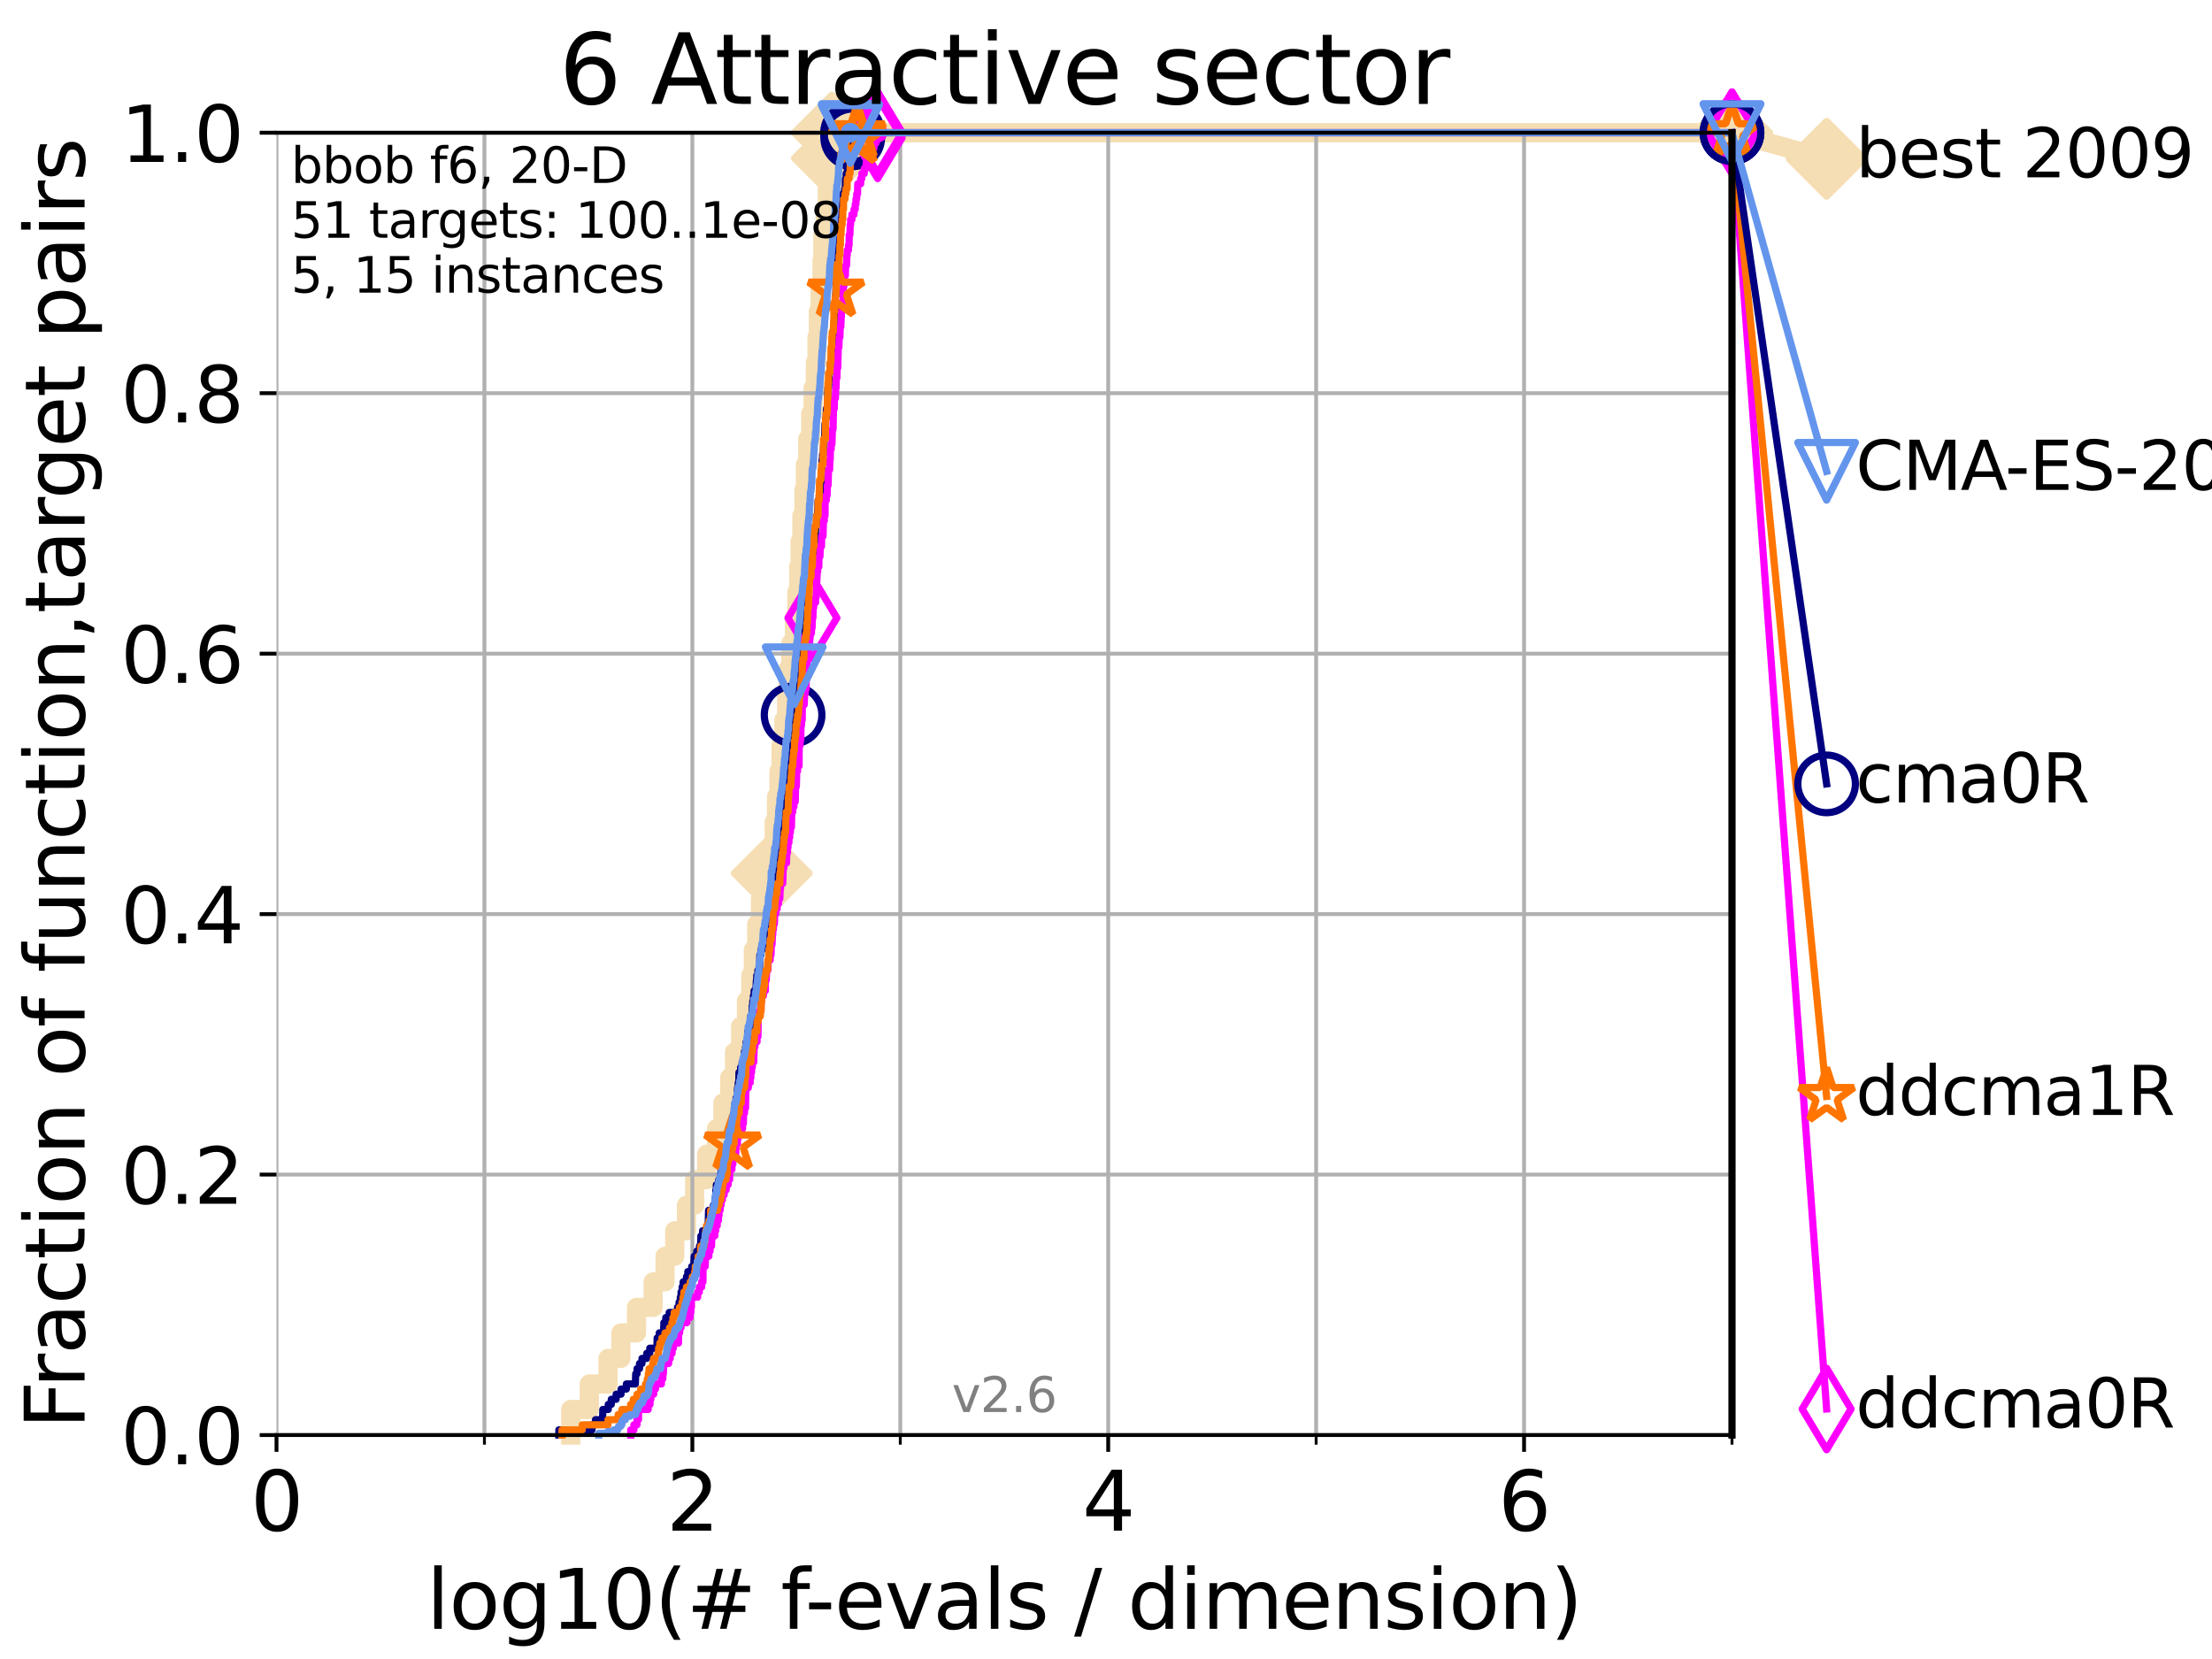<?xml version="1.0" encoding="utf-8" standalone="no"?>
<!DOCTYPE svg PUBLIC "-//W3C//DTD SVG 1.1//EN"
  "http://www.w3.org/Graphics/SVG/1.1/DTD/svg11.dtd">
<svg xmlns:xlink="http://www.w3.org/1999/xlink" width="460.8pt" height="345.6pt" viewBox="0 0 460.8 345.6" xmlns="http://www.w3.org/2000/svg" version="1.1">
 <defs>
  <style type="text/css">*{stroke-linejoin: round; stroke-linecap: butt}</style>
 </defs>
 <g id="figure_1">
  <g id="patch_1">
   <path d="M 0 345.6 
L 460.8 345.6 
L 460.8 0 
L 0 0 
z
" style="fill: #ffffff"/>
  </g>
  <g id="axes_1">
   <g id="patch_2">
    <path d="M 57.6 298.944 
L 360.806 298.944 
L 360.806 27.648 
L 57.6 27.648 
z
" style="fill: #ffffff"/>
   </g>
   <g id="line2d_1">
    <path d="M 118.89 298.944 
L 118.89 293.624 
L 122.766 293.624 
L 122.766 288.305 
L 126.661 288.305 
L 126.661 282.985 
L 129.334 282.985 
L 129.334 277.666 
L 132.604 277.666 
L 132.604 272.346 
L 136.069 272.346 
L 136.069 267.027 
L 138.541 267.027 
L 138.541 261.707 
L 140.566 261.707 
L 140.566 256.388 
L 143.006 256.388 
L 143.006 251.068 
L 144.713 251.068 
L 144.713 245.749 
L 147.208 245.749 
L 147.208 240.429 
L 149.274 240.429 
L 149.274 235.11 
L 150.594 235.11 
L 150.594 229.79 
L 152.008 229.79 
L 152.008 224.471 
L 153.013 224.471 
L 153.013 219.151 
L 154.284 219.151 
L 154.284 213.832 
L 155.511 213.832 
L 155.511 208.512 
L 156.408 208.512 
L 156.408 203.192 
L 156.937 203.192 
L 156.937 197.873 
L 157.637 197.873 
L 157.637 192.553 
L 158.432 192.553 
L 158.432 187.234 
L 159.589 187.234 
L 159.589 181.914 
L 160.77 181.914 
L 160.77 176.595 
L 161.274 176.595 
L 161.274 171.275 
L 161.766 171.275 
L 161.766 165.956 
L 162.277 165.956 
L 162.277 160.636 
L 162.712 160.636 
L 162.712 155.317 
L 163.308 155.317 
L 163.308 149.997 
L 163.873 149.997 
L 163.873 144.678 
L 164.171 144.678 
L 164.171 139.358 
L 164.759 139.358 
L 164.759 134.039 
L 165.508 134.039 
L 165.508 128.719 
L 165.993 128.719 
L 165.993 123.4 
L 166.385 123.4 
L 166.385 118.08 
L 166.679 118.08 
L 166.679 112.76 
L 167.051 112.76 
L 167.051 107.441 
L 167.469 107.441 
L 167.469 102.121 
L 167.775 102.121 
L 167.775 96.802 
L 168.259 96.802 
L 168.259 91.482 
L 168.895 91.482 
L 168.895 86.163 
L 169.388 86.163 
L 169.388 80.843 
L 169.857 80.843 
L 169.857 75.524 
L 170.198 75.524 
L 170.198 70.204 
L 170.477 70.204 
L 170.477 64.885 
L 170.847 64.885 
L 170.847 59.565 
L 171.247 59.565 
L 171.247 54.246 
L 171.418 54.246 
L 171.418 48.926 
L 171.895 48.926 
L 171.895 43.607 
L 172.344 43.607 
L 172.344 38.287 
L 172.881 38.287 
L 172.881 32.968 
L 173.298 32.968 
L 173.298 27.648 
L 360.806 27.648 
" style="fill: none; stroke: #f5deb3; stroke-width: 4; stroke-linecap: square"/>
   </g>
   <g id="line2d_2">
    <defs>
     <path id="mc76fec0e5a" d="M -0 7.778 
L 7.778 0 
L 0 -7.778 
L -7.778 -0 
z
" style="stroke: #f5deb3; stroke-width: 1.5; stroke-linejoin: miter"/>
    </defs>
    <g>
     <use xlink:href="#mc76fec0e5a" x="160.77" y="181.914" style="fill: #f5deb3; stroke: #f5deb3; stroke-width: 1.5; stroke-linejoin: miter"/>
     <use xlink:href="#mc76fec0e5a" x="173.298" y="32.968" style="fill: #f5deb3; stroke: #f5deb3; stroke-width: 1.5; stroke-linejoin: miter"/>
     <use xlink:href="#mc76fec0e5a" x="173.298" y="27.648" style="fill: #f5deb3; stroke: #f5deb3; stroke-width: 1.5; stroke-linejoin: miter"/>
     <use xlink:href="#mc76fec0e5a" x="173.298" y="27.648" style="fill: #f5deb3; stroke: #f5deb3; stroke-width: 1.5; stroke-linejoin: miter"/>
     <use xlink:href="#mc76fec0e5a" x="360.806" y="27.648" style="fill: #f5deb3; stroke: #f5deb3; stroke-width: 1.5; stroke-linejoin: miter"/>
    </g>
   </g>
   <g id="line2d_3">
    <path style="fill: none; stroke: #f5deb3; stroke-width: 4; stroke-linecap: square"/>
    <g/>
   </g>
   <g id="line2d_4">
    <path d="M 360.806 27.648 
L 380.515 33.074 
" style="fill: none; stroke: #f5deb3; stroke-width: 4; stroke-linecap: square"/>
    <g>
     <use xlink:href="#mc76fec0e5a" x="360.806" y="27.648" style="fill: #f5deb3; stroke: #f5deb3; stroke-width: 1.5; stroke-linejoin: miter"/>
     <use xlink:href="#mc76fec0e5a" x="380.515" y="33.074" style="fill: #f5deb3; stroke: #f5deb3; stroke-width: 1.5; stroke-linejoin: miter"/>
    </g>
   </g>
   <g id="matplotlib.axis_1">
    <g id="xtick_1">
     <g id="line2d_5">
      <path d="M 57.6 298.944 
L 57.6 27.648 
" clip-path="url(#p1ec16f2209)" style="fill: none; stroke: #b0b0b0; stroke-width: 0.8; stroke-linecap: square"/>
     </g>
     <g id="line2d_6">
      <defs>
       <path id="mea8bd08d79" d="M 0 0 
L 0 3.5 
" style="stroke: #000000; stroke-width: 0.8"/>
      </defs>
      <g>
       <use xlink:href="#mea8bd08d79" x="57.6" y="298.944" style="stroke: #000000; stroke-width: 0.8"/>
      </g>
     </g>
     <g id="text_1">
      <!-- 0 -->
      <g transform="translate(52.192 318.861)scale(0.17 -0.17)">
       <defs>
        <path id="DejaVuSans-30" d="M 2034 4250 
Q 1547 4250 1301 3770 
Q 1056 3291 1056 2328 
Q 1056 1369 1301 889 
Q 1547 409 2034 409 
Q 2525 409 2770 889 
Q 3016 1369 3016 2328 
Q 3016 3291 2770 3770 
Q 2525 4250 2034 4250 
z
M 2034 4750 
Q 2819 4750 3233 4129 
Q 3647 3509 3647 2328 
Q 3647 1150 3233 529 
Q 2819 -91 2034 -91 
Q 1250 -91 836 529 
Q 422 1150 422 2328 
Q 422 3509 836 4129 
Q 1250 4750 2034 4750 
z
" transform="scale(0.016)"/>
       </defs>
       <use xlink:href="#DejaVuSans-30"/>
      </g>
     </g>
    </g>
    <g id="xtick_2">
     <g id="line2d_7">
      <path d="M 144.23 298.944 
L 144.23 27.648 
" clip-path="url(#p1ec16f2209)" style="fill: none; stroke: #b0b0b0; stroke-width: 0.8; stroke-linecap: square"/>
     </g>
     <g id="line2d_8">
      <g>
       <use xlink:href="#mea8bd08d79" x="144.23" y="298.944" style="stroke: #000000; stroke-width: 0.8"/>
      </g>
     </g>
     <g id="text_2">
      <!-- 2 -->
      <g transform="translate(138.822 318.861)scale(0.17 -0.17)">
       <defs>
        <path id="DejaVuSans-32" d="M 1228 531 
L 3431 531 
L 3431 0 
L 469 0 
L 469 531 
Q 828 903 1448 1529 
Q 2069 2156 2228 2338 
Q 2531 2678 2651 2914 
Q 2772 3150 2772 3378 
Q 2772 3750 2511 3984 
Q 2250 4219 1831 4219 
Q 1534 4219 1204 4116 
Q 875 4013 500 3803 
L 500 4441 
Q 881 4594 1212 4672 
Q 1544 4750 1819 4750 
Q 2544 4750 2975 4387 
Q 3406 4025 3406 3419 
Q 3406 3131 3298 2873 
Q 3191 2616 2906 2266 
Q 2828 2175 2409 1742 
Q 1991 1309 1228 531 
z
" transform="scale(0.016)"/>
       </defs>
       <use xlink:href="#DejaVuSans-32"/>
      </g>
     </g>
    </g>
    <g id="xtick_3">
     <g id="line2d_9">
      <path d="M 230.861 298.944 
L 230.861 27.648 
" clip-path="url(#p1ec16f2209)" style="fill: none; stroke: #b0b0b0; stroke-width: 0.8; stroke-linecap: square"/>
     </g>
     <g id="line2d_10">
      <g>
       <use xlink:href="#mea8bd08d79" x="230.861" y="298.944" style="stroke: #000000; stroke-width: 0.8"/>
      </g>
     </g>
     <g id="text_3">
      <!-- 4 -->
      <g transform="translate(225.453 318.861)scale(0.17 -0.17)">
       <defs>
        <path id="DejaVuSans-34" d="M 2419 4116 
L 825 1625 
L 2419 1625 
L 2419 4116 
z
M 2253 4666 
L 3047 4666 
L 3047 1625 
L 3713 1625 
L 3713 1100 
L 3047 1100 
L 3047 0 
L 2419 0 
L 2419 1100 
L 313 1100 
L 313 1709 
L 2253 4666 
z
" transform="scale(0.016)"/>
       </defs>
       <use xlink:href="#DejaVuSans-34"/>
      </g>
     </g>
    </g>
    <g id="xtick_4">
     <g id="line2d_11">
      <path d="M 317.491 298.944 
L 317.491 27.648 
" clip-path="url(#p1ec16f2209)" style="fill: none; stroke: #b0b0b0; stroke-width: 0.8; stroke-linecap: square"/>
     </g>
     <g id="line2d_12">
      <g>
       <use xlink:href="#mea8bd08d79" x="317.491" y="298.944" style="stroke: #000000; stroke-width: 0.8"/>
      </g>
     </g>
     <g id="text_4">
      <!-- 6 -->
      <g transform="translate(312.083 318.861)scale(0.17 -0.17)">
       <defs>
        <path id="DejaVuSans-36" d="M 2113 2584 
Q 1688 2584 1439 2293 
Q 1191 2003 1191 1497 
Q 1191 994 1439 701 
Q 1688 409 2113 409 
Q 2538 409 2786 701 
Q 3034 994 3034 1497 
Q 3034 2003 2786 2293 
Q 2538 2584 2113 2584 
z
M 3366 4563 
L 3366 3988 
Q 3128 4100 2886 4159 
Q 2644 4219 2406 4219 
Q 1781 4219 1451 3797 
Q 1122 3375 1075 2522 
Q 1259 2794 1537 2939 
Q 1816 3084 2150 3084 
Q 2853 3084 3261 2657 
Q 3669 2231 3669 1497 
Q 3669 778 3244 343 
Q 2819 -91 2113 -91 
Q 1303 -91 875 529 
Q 447 1150 447 2328 
Q 447 3434 972 4092 
Q 1497 4750 2381 4750 
Q 2619 4750 2861 4703 
Q 3103 4656 3366 4563 
z
" transform="scale(0.016)"/>
       </defs>
       <use xlink:href="#DejaVuSans-36"/>
      </g>
     </g>
    </g>
    <g id="xtick_5">
     <g id="line2d_13">
      <path d="M 100.915 298.944 
L 100.915 27.648 
" clip-path="url(#p1ec16f2209)" style="fill: none; stroke: #b0b0b0; stroke-width: 0.8; stroke-linecap: square"/>
     </g>
     <g id="line2d_14">
      <defs>
       <path id="m471e5bae95" d="M 0 0 
L 0 2 
" style="stroke: #000000; stroke-width: 0.6"/>
      </defs>
      <g>
       <use xlink:href="#m471e5bae95" x="100.915" y="298.944" style="stroke: #000000; stroke-width: 0.6"/>
      </g>
     </g>
    </g>
    <g id="xtick_6">
     <g id="line2d_15">
      <path d="M 187.546 298.944 
L 187.546 27.648 
" clip-path="url(#p1ec16f2209)" style="fill: none; stroke: #b0b0b0; stroke-width: 0.8; stroke-linecap: square"/>
     </g>
     <g id="line2d_16">
      <g>
       <use xlink:href="#m471e5bae95" x="187.546" y="298.944" style="stroke: #000000; stroke-width: 0.6"/>
      </g>
     </g>
    </g>
    <g id="xtick_7">
     <g id="line2d_17">
      <path d="M 274.176 298.944 
L 274.176 27.648 
" clip-path="url(#p1ec16f2209)" style="fill: none; stroke: #b0b0b0; stroke-width: 0.8; stroke-linecap: square"/>
     </g>
     <g id="line2d_18">
      <g>
       <use xlink:href="#m471e5bae95" x="274.176" y="298.944" style="stroke: #000000; stroke-width: 0.6"/>
      </g>
     </g>
    </g>
    <g id="xtick_8">
     <g id="line2d_19">
      <path d="M 360.806 298.944 
L 360.806 27.648 
" clip-path="url(#p1ec16f2209)" style="fill: none; stroke: #b0b0b0; stroke-width: 0.8; stroke-linecap: square"/>
     </g>
     <g id="line2d_20">
      <g>
       <use xlink:href="#m471e5bae95" x="360.806" y="298.944" style="stroke: #000000; stroke-width: 0.6"/>
      </g>
     </g>
    </g>
    <g id="text_5">
     <!-- log10(# f-evals / dimension) -->
     <g transform="translate(88.823 339.314)scale(0.17 -0.17)">
      <defs>
       <path id="DejaVuSans-6c" d="M 603 4863 
L 1178 4863 
L 1178 0 
L 603 0 
L 603 4863 
z
" transform="scale(0.016)"/>
       <path id="DejaVuSans-6f" d="M 1959 3097 
Q 1497 3097 1228 2736 
Q 959 2375 959 1747 
Q 959 1119 1226 758 
Q 1494 397 1959 397 
Q 2419 397 2687 759 
Q 2956 1122 2956 1747 
Q 2956 2369 2687 2733 
Q 2419 3097 1959 3097 
z
M 1959 3584 
Q 2709 3584 3137 3096 
Q 3566 2609 3566 1747 
Q 3566 888 3137 398 
Q 2709 -91 1959 -91 
Q 1206 -91 779 398 
Q 353 888 353 1747 
Q 353 2609 779 3096 
Q 1206 3584 1959 3584 
z
" transform="scale(0.016)"/>
       <path id="DejaVuSans-67" d="M 2906 1791 
Q 2906 2416 2648 2759 
Q 2391 3103 1925 3103 
Q 1463 3103 1205 2759 
Q 947 2416 947 1791 
Q 947 1169 1205 825 
Q 1463 481 1925 481 
Q 2391 481 2648 825 
Q 2906 1169 2906 1791 
z
M 3481 434 
Q 3481 -459 3084 -895 
Q 2688 -1331 1869 -1331 
Q 1566 -1331 1297 -1286 
Q 1028 -1241 775 -1147 
L 775 -588 
Q 1028 -725 1275 -790 
Q 1522 -856 1778 -856 
Q 2344 -856 2625 -561 
Q 2906 -266 2906 331 
L 2906 616 
Q 2728 306 2450 153 
Q 2172 0 1784 0 
Q 1141 0 747 490 
Q 353 981 353 1791 
Q 353 2603 747 3093 
Q 1141 3584 1784 3584 
Q 2172 3584 2450 3431 
Q 2728 3278 2906 2969 
L 2906 3500 
L 3481 3500 
L 3481 434 
z
" transform="scale(0.016)"/>
       <path id="DejaVuSans-31" d="M 794 531 
L 1825 531 
L 1825 4091 
L 703 3866 
L 703 4441 
L 1819 4666 
L 2450 4666 
L 2450 531 
L 3481 531 
L 3481 0 
L 794 0 
L 794 531 
z
" transform="scale(0.016)"/>
       <path id="DejaVuSans-28" d="M 1984 4856 
Q 1566 4138 1362 3434 
Q 1159 2731 1159 2009 
Q 1159 1288 1364 580 
Q 1569 -128 1984 -844 
L 1484 -844 
Q 1016 -109 783 600 
Q 550 1309 550 2009 
Q 550 2706 781 3412 
Q 1013 4119 1484 4856 
L 1984 4856 
z
" transform="scale(0.016)"/>
       <path id="DejaVuSans-23" d="M 3272 2816 
L 2363 2816 
L 2100 1772 
L 3016 1772 
L 3272 2816 
z
M 2803 4594 
L 2478 3297 
L 3391 3297 
L 3719 4594 
L 4219 4594 
L 3897 3297 
L 4872 3297 
L 4872 2816 
L 3775 2816 
L 3519 1772 
L 4513 1772 
L 4513 1294 
L 3397 1294 
L 3072 0 
L 2572 0 
L 2894 1294 
L 1978 1294 
L 1656 0 
L 1153 0 
L 1478 1294 
L 494 1294 
L 494 1772 
L 1594 1772 
L 1856 2816 
L 850 2816 
L 850 3297 
L 1978 3297 
L 2297 4594 
L 2803 4594 
z
" transform="scale(0.016)"/>
       <path id="DejaVuSans-20" transform="scale(0.016)"/>
       <path id="DejaVuSans-66" d="M 2375 4863 
L 2375 4384 
L 1825 4384 
Q 1516 4384 1395 4259 
Q 1275 4134 1275 3809 
L 1275 3500 
L 2222 3500 
L 2222 3053 
L 1275 3053 
L 1275 0 
L 697 0 
L 697 3053 
L 147 3053 
L 147 3500 
L 697 3500 
L 697 3744 
Q 697 4328 969 4595 
Q 1241 4863 1831 4863 
L 2375 4863 
z
" transform="scale(0.016)"/>
       <path id="DejaVuSans-2d" d="M 313 2009 
L 1997 2009 
L 1997 1497 
L 313 1497 
L 313 2009 
z
" transform="scale(0.016)"/>
       <path id="DejaVuSans-65" d="M 3597 1894 
L 3597 1613 
L 953 1613 
Q 991 1019 1311 708 
Q 1631 397 2203 397 
Q 2534 397 2845 478 
Q 3156 559 3463 722 
L 3463 178 
Q 3153 47 2828 -22 
Q 2503 -91 2169 -91 
Q 1331 -91 842 396 
Q 353 884 353 1716 
Q 353 2575 817 3079 
Q 1281 3584 2069 3584 
Q 2775 3584 3186 3129 
Q 3597 2675 3597 1894 
z
M 3022 2063 
Q 3016 2534 2758 2815 
Q 2500 3097 2075 3097 
Q 1594 3097 1305 2825 
Q 1016 2553 972 2059 
L 3022 2063 
z
" transform="scale(0.016)"/>
       <path id="DejaVuSans-76" d="M 191 3500 
L 800 3500 
L 1894 563 
L 2988 3500 
L 3597 3500 
L 2284 0 
L 1503 0 
L 191 3500 
z
" transform="scale(0.016)"/>
       <path id="DejaVuSans-61" d="M 2194 1759 
Q 1497 1759 1228 1600 
Q 959 1441 959 1056 
Q 959 750 1161 570 
Q 1363 391 1709 391 
Q 2188 391 2477 730 
Q 2766 1069 2766 1631 
L 2766 1759 
L 2194 1759 
z
M 3341 1997 
L 3341 0 
L 2766 0 
L 2766 531 
Q 2569 213 2275 61 
Q 1981 -91 1556 -91 
Q 1019 -91 701 211 
Q 384 513 384 1019 
Q 384 1609 779 1909 
Q 1175 2209 1959 2209 
L 2766 2209 
L 2766 2266 
Q 2766 2663 2505 2880 
Q 2244 3097 1772 3097 
Q 1472 3097 1187 3025 
Q 903 2953 641 2809 
L 641 3341 
Q 956 3463 1253 3523 
Q 1550 3584 1831 3584 
Q 2591 3584 2966 3190 
Q 3341 2797 3341 1997 
z
" transform="scale(0.016)"/>
       <path id="DejaVuSans-73" d="M 2834 3397 
L 2834 2853 
Q 2591 2978 2328 3040 
Q 2066 3103 1784 3103 
Q 1356 3103 1142 2972 
Q 928 2841 928 2578 
Q 928 2378 1081 2264 
Q 1234 2150 1697 2047 
L 1894 2003 
Q 2506 1872 2764 1633 
Q 3022 1394 3022 966 
Q 3022 478 2636 193 
Q 2250 -91 1575 -91 
Q 1294 -91 989 -36 
Q 684 19 347 128 
L 347 722 
Q 666 556 975 473 
Q 1284 391 1588 391 
Q 1994 391 2212 530 
Q 2431 669 2431 922 
Q 2431 1156 2273 1281 
Q 2116 1406 1581 1522 
L 1381 1569 
Q 847 1681 609 1914 
Q 372 2147 372 2553 
Q 372 3047 722 3315 
Q 1072 3584 1716 3584 
Q 2034 3584 2315 3537 
Q 2597 3491 2834 3397 
z
" transform="scale(0.016)"/>
       <path id="DejaVuSans-2f" d="M 1625 4666 
L 2156 4666 
L 531 -594 
L 0 -594 
L 1625 4666 
z
" transform="scale(0.016)"/>
       <path id="DejaVuSans-64" d="M 2906 2969 
L 2906 4863 
L 3481 4863 
L 3481 0 
L 2906 0 
L 2906 525 
Q 2725 213 2448 61 
Q 2172 -91 1784 -91 
Q 1150 -91 751 415 
Q 353 922 353 1747 
Q 353 2572 751 3078 
Q 1150 3584 1784 3584 
Q 2172 3584 2448 3432 
Q 2725 3281 2906 2969 
z
M 947 1747 
Q 947 1113 1208 752 
Q 1469 391 1925 391 
Q 2381 391 2643 752 
Q 2906 1113 2906 1747 
Q 2906 2381 2643 2742 
Q 2381 3103 1925 3103 
Q 1469 3103 1208 2742 
Q 947 2381 947 1747 
z
" transform="scale(0.016)"/>
       <path id="DejaVuSans-69" d="M 603 3500 
L 1178 3500 
L 1178 0 
L 603 0 
L 603 3500 
z
M 603 4863 
L 1178 4863 
L 1178 4134 
L 603 4134 
L 603 4863 
z
" transform="scale(0.016)"/>
       <path id="DejaVuSans-6d" d="M 3328 2828 
Q 3544 3216 3844 3400 
Q 4144 3584 4550 3584 
Q 5097 3584 5394 3201 
Q 5691 2819 5691 2113 
L 5691 0 
L 5113 0 
L 5113 2094 
Q 5113 2597 4934 2840 
Q 4756 3084 4391 3084 
Q 3944 3084 3684 2787 
Q 3425 2491 3425 1978 
L 3425 0 
L 2847 0 
L 2847 2094 
Q 2847 2600 2669 2842 
Q 2491 3084 2119 3084 
Q 1678 3084 1418 2786 
Q 1159 2488 1159 1978 
L 1159 0 
L 581 0 
L 581 3500 
L 1159 3500 
L 1159 2956 
Q 1356 3278 1631 3431 
Q 1906 3584 2284 3584 
Q 2666 3584 2933 3390 
Q 3200 3197 3328 2828 
z
" transform="scale(0.016)"/>
       <path id="DejaVuSans-6e" d="M 3513 2113 
L 3513 0 
L 2938 0 
L 2938 2094 
Q 2938 2591 2744 2837 
Q 2550 3084 2163 3084 
Q 1697 3084 1428 2787 
Q 1159 2491 1159 1978 
L 1159 0 
L 581 0 
L 581 3500 
L 1159 3500 
L 1159 2956 
Q 1366 3272 1645 3428 
Q 1925 3584 2291 3584 
Q 2894 3584 3203 3211 
Q 3513 2838 3513 2113 
z
" transform="scale(0.016)"/>
       <path id="DejaVuSans-29" d="M 513 4856 
L 1013 4856 
Q 1481 4119 1714 3412 
Q 1947 2706 1947 2009 
Q 1947 1309 1714 600 
Q 1481 -109 1013 -844 
L 513 -844 
Q 928 -128 1133 580 
Q 1338 1288 1338 2009 
Q 1338 2731 1133 3434 
Q 928 4138 513 4856 
z
" transform="scale(0.016)"/>
      </defs>
      <use xlink:href="#DejaVuSans-6c"/>
      <use xlink:href="#DejaVuSans-6f" x="27.783"/>
      <use xlink:href="#DejaVuSans-67" x="88.965"/>
      <use xlink:href="#DejaVuSans-31" x="152.441"/>
      <use xlink:href="#DejaVuSans-30" x="216.064"/>
      <use xlink:href="#DejaVuSans-28" x="279.688"/>
      <use xlink:href="#DejaVuSans-23" x="318.701"/>
      <use xlink:href="#DejaVuSans-20" x="402.49"/>
      <use xlink:href="#DejaVuSans-66" x="434.277"/>
      <use xlink:href="#DejaVuSans-2d" x="463.982"/>
      <use xlink:href="#DejaVuSans-65" x="500.066"/>
      <use xlink:href="#DejaVuSans-76" x="561.59"/>
      <use xlink:href="#DejaVuSans-61" x="620.77"/>
      <use xlink:href="#DejaVuSans-6c" x="682.049"/>
      <use xlink:href="#DejaVuSans-73" x="709.832"/>
      <use xlink:href="#DejaVuSans-20" x="761.932"/>
      <use xlink:href="#DejaVuSans-2f" x="793.719"/>
      <use xlink:href="#DejaVuSans-20" x="827.41"/>
      <use xlink:href="#DejaVuSans-64" x="859.197"/>
      <use xlink:href="#DejaVuSans-69" x="922.674"/>
      <use xlink:href="#DejaVuSans-6d" x="950.457"/>
      <use xlink:href="#DejaVuSans-65" x="1047.869"/>
      <use xlink:href="#DejaVuSans-6e" x="1109.393"/>
      <use xlink:href="#DejaVuSans-73" x="1172.771"/>
      <use xlink:href="#DejaVuSans-69" x="1224.871"/>
      <use xlink:href="#DejaVuSans-6f" x="1252.654"/>
      <use xlink:href="#DejaVuSans-6e" x="1313.836"/>
      <use xlink:href="#DejaVuSans-29" x="1377.215"/>
     </g>
    </g>
   </g>
   <g id="matplotlib.axis_2">
    <g id="ytick_1">
     <g id="line2d_21">
      <path d="M 57.6 298.944 
L 360.806 298.944 
" clip-path="url(#p1ec16f2209)" style="fill: none; stroke: #b0b0b0; stroke-width: 0.8; stroke-linecap: square"/>
     </g>
     <g id="line2d_22">
      <defs>
       <path id="ma2eb73243f" d="M 0 0 
L -3.5 0 
" style="stroke: #000000; stroke-width: 0.8"/>
      </defs>
      <g>
       <use xlink:href="#ma2eb73243f" x="57.6" y="298.944" style="stroke: #000000; stroke-width: 0.8"/>
      </g>
     </g>
     <g id="text_6">
      <!-- 0.0 -->
      <g transform="translate(25.155 305.023)scale(0.16 -0.16)">
       <defs>
        <path id="DejaVuSans-2e" d="M 684 794 
L 1344 794 
L 1344 0 
L 684 0 
L 684 794 
z
" transform="scale(0.016)"/>
       </defs>
       <use xlink:href="#DejaVuSans-30"/>
       <use xlink:href="#DejaVuSans-2e" x="63.623"/>
       <use xlink:href="#DejaVuSans-30" x="95.41"/>
      </g>
     </g>
    </g>
    <g id="ytick_2">
     <g id="line2d_23">
      <path d="M 57.6 244.685 
L 360.806 244.685 
" clip-path="url(#p1ec16f2209)" style="fill: none; stroke: #b0b0b0; stroke-width: 0.8; stroke-linecap: square"/>
     </g>
     <g id="line2d_24">
      <g>
       <use xlink:href="#ma2eb73243f" x="57.6" y="244.685" style="stroke: #000000; stroke-width: 0.8"/>
      </g>
     </g>
     <g id="text_7">
      <!-- 0.2 -->
      <g transform="translate(25.155 250.764)scale(0.16 -0.16)">
       <use xlink:href="#DejaVuSans-30"/>
       <use xlink:href="#DejaVuSans-2e" x="63.623"/>
       <use xlink:href="#DejaVuSans-32" x="95.41"/>
      </g>
     </g>
    </g>
    <g id="ytick_3">
     <g id="line2d_25">
      <path d="M 57.6 190.426 
L 360.806 190.426 
" clip-path="url(#p1ec16f2209)" style="fill: none; stroke: #b0b0b0; stroke-width: 0.8; stroke-linecap: square"/>
     </g>
     <g id="line2d_26">
      <g>
       <use xlink:href="#ma2eb73243f" x="57.6" y="190.426" style="stroke: #000000; stroke-width: 0.8"/>
      </g>
     </g>
     <g id="text_8">
      <!-- 0.4 -->
      <g transform="translate(25.155 196.504)scale(0.16 -0.16)">
       <use xlink:href="#DejaVuSans-30"/>
       <use xlink:href="#DejaVuSans-2e" x="63.623"/>
       <use xlink:href="#DejaVuSans-34" x="95.41"/>
      </g>
     </g>
    </g>
    <g id="ytick_4">
     <g id="line2d_27">
      <path d="M 57.6 136.166 
L 360.806 136.166 
" clip-path="url(#p1ec16f2209)" style="fill: none; stroke: #b0b0b0; stroke-width: 0.8; stroke-linecap: square"/>
     </g>
     <g id="line2d_28">
      <g>
       <use xlink:href="#ma2eb73243f" x="57.6" y="136.166" style="stroke: #000000; stroke-width: 0.8"/>
      </g>
     </g>
     <g id="text_9">
      <!-- 0.6 -->
      <g transform="translate(25.155 142.245)scale(0.16 -0.16)">
       <use xlink:href="#DejaVuSans-30"/>
       <use xlink:href="#DejaVuSans-2e" x="63.623"/>
       <use xlink:href="#DejaVuSans-36" x="95.41"/>
      </g>
     </g>
    </g>
    <g id="ytick_5">
     <g id="line2d_29">
      <path d="M 57.6 81.907 
L 360.806 81.907 
" clip-path="url(#p1ec16f2209)" style="fill: none; stroke: #b0b0b0; stroke-width: 0.8; stroke-linecap: square"/>
     </g>
     <g id="line2d_30">
      <g>
       <use xlink:href="#ma2eb73243f" x="57.6" y="81.907" style="stroke: #000000; stroke-width: 0.8"/>
      </g>
     </g>
     <g id="text_10">
      <!-- 0.8 -->
      <g transform="translate(25.155 87.986)scale(0.16 -0.16)">
       <defs>
        <path id="DejaVuSans-38" d="M 2034 2216 
Q 1584 2216 1326 1975 
Q 1069 1734 1069 1313 
Q 1069 891 1326 650 
Q 1584 409 2034 409 
Q 2484 409 2743 651 
Q 3003 894 3003 1313 
Q 3003 1734 2745 1975 
Q 2488 2216 2034 2216 
z
M 1403 2484 
Q 997 2584 770 2862 
Q 544 3141 544 3541 
Q 544 4100 942 4425 
Q 1341 4750 2034 4750 
Q 2731 4750 3128 4425 
Q 3525 4100 3525 3541 
Q 3525 3141 3298 2862 
Q 3072 2584 2669 2484 
Q 3125 2378 3379 2068 
Q 3634 1759 3634 1313 
Q 3634 634 3220 271 
Q 2806 -91 2034 -91 
Q 1263 -91 848 271 
Q 434 634 434 1313 
Q 434 1759 690 2068 
Q 947 2378 1403 2484 
z
M 1172 3481 
Q 1172 3119 1398 2916 
Q 1625 2713 2034 2713 
Q 2441 2713 2670 2916 
Q 2900 3119 2900 3481 
Q 2900 3844 2670 4047 
Q 2441 4250 2034 4250 
Q 1625 4250 1398 4047 
Q 1172 3844 1172 3481 
z
" transform="scale(0.016)"/>
       </defs>
       <use xlink:href="#DejaVuSans-30"/>
       <use xlink:href="#DejaVuSans-2e" x="63.623"/>
       <use xlink:href="#DejaVuSans-38" x="95.41"/>
      </g>
     </g>
    </g>
    <g id="ytick_6">
     <g id="line2d_31">
      <path d="M 57.6 27.648 
L 360.806 27.648 
" clip-path="url(#p1ec16f2209)" style="fill: none; stroke: #b0b0b0; stroke-width: 0.8; stroke-linecap: square"/>
     </g>
     <g id="line2d_32">
      <g>
       <use xlink:href="#ma2eb73243f" x="57.6" y="27.648" style="stroke: #000000; stroke-width: 0.8"/>
      </g>
     </g>
     <g id="text_11">
      <!-- 1.0 -->
      <g transform="translate(25.155 33.727)scale(0.16 -0.16)">
       <use xlink:href="#DejaVuSans-31"/>
       <use xlink:href="#DejaVuSans-2e" x="63.623"/>
       <use xlink:href="#DejaVuSans-30" x="95.41"/>
      </g>
     </g>
    </g>
    <g id="text_12">
     <!-- Fraction of function,target pairs -->
     <g transform="translate(17.62 297.681)rotate(-90)scale(0.17 -0.17)">
      <defs>
       <path id="DejaVuSans-46" d="M 628 4666 
L 3309 4666 
L 3309 4134 
L 1259 4134 
L 1259 2759 
L 3109 2759 
L 3109 2228 
L 1259 2228 
L 1259 0 
L 628 0 
L 628 4666 
z
" transform="scale(0.016)"/>
       <path id="DejaVuSans-72" d="M 2631 2963 
Q 2534 3019 2420 3045 
Q 2306 3072 2169 3072 
Q 1681 3072 1420 2755 
Q 1159 2438 1159 1844 
L 1159 0 
L 581 0 
L 581 3500 
L 1159 3500 
L 1159 2956 
Q 1341 3275 1631 3429 
Q 1922 3584 2338 3584 
Q 2397 3584 2469 3576 
Q 2541 3569 2628 3553 
L 2631 2963 
z
" transform="scale(0.016)"/>
       <path id="DejaVuSans-63" d="M 3122 3366 
L 3122 2828 
Q 2878 2963 2633 3030 
Q 2388 3097 2138 3097 
Q 1578 3097 1268 2742 
Q 959 2388 959 1747 
Q 959 1106 1268 751 
Q 1578 397 2138 397 
Q 2388 397 2633 464 
Q 2878 531 3122 666 
L 3122 134 
Q 2881 22 2623 -34 
Q 2366 -91 2075 -91 
Q 1284 -91 818 406 
Q 353 903 353 1747 
Q 353 2603 823 3093 
Q 1294 3584 2113 3584 
Q 2378 3584 2631 3529 
Q 2884 3475 3122 3366 
z
" transform="scale(0.016)"/>
       <path id="DejaVuSans-74" d="M 1172 4494 
L 1172 3500 
L 2356 3500 
L 2356 3053 
L 1172 3053 
L 1172 1153 
Q 1172 725 1289 603 
Q 1406 481 1766 481 
L 2356 481 
L 2356 0 
L 1766 0 
Q 1100 0 847 248 
Q 594 497 594 1153 
L 594 3053 
L 172 3053 
L 172 3500 
L 594 3500 
L 594 4494 
L 1172 4494 
z
" transform="scale(0.016)"/>
       <path id="DejaVuSans-75" d="M 544 1381 
L 544 3500 
L 1119 3500 
L 1119 1403 
Q 1119 906 1312 657 
Q 1506 409 1894 409 
Q 2359 409 2629 706 
Q 2900 1003 2900 1516 
L 2900 3500 
L 3475 3500 
L 3475 0 
L 2900 0 
L 2900 538 
Q 2691 219 2414 64 
Q 2138 -91 1772 -91 
Q 1169 -91 856 284 
Q 544 659 544 1381 
z
M 1991 3584 
L 1991 3584 
z
" transform="scale(0.016)"/>
       <path id="DejaVuSans-2c" d="M 750 794 
L 1409 794 
L 1409 256 
L 897 -744 
L 494 -744 
L 750 256 
L 750 794 
z
" transform="scale(0.016)"/>
       <path id="DejaVuSans-70" d="M 1159 525 
L 1159 -1331 
L 581 -1331 
L 581 3500 
L 1159 3500 
L 1159 2969 
Q 1341 3281 1617 3432 
Q 1894 3584 2278 3584 
Q 2916 3584 3314 3078 
Q 3713 2572 3713 1747 
Q 3713 922 3314 415 
Q 2916 -91 2278 -91 
Q 1894 -91 1617 61 
Q 1341 213 1159 525 
z
M 3116 1747 
Q 3116 2381 2855 2742 
Q 2594 3103 2138 3103 
Q 1681 3103 1420 2742 
Q 1159 2381 1159 1747 
Q 1159 1113 1420 752 
Q 1681 391 2138 391 
Q 2594 391 2855 752 
Q 3116 1113 3116 1747 
z
" transform="scale(0.016)"/>
      </defs>
      <use xlink:href="#DejaVuSans-46"/>
      <use xlink:href="#DejaVuSans-72" x="50.27"/>
      <use xlink:href="#DejaVuSans-61" x="91.383"/>
      <use xlink:href="#DejaVuSans-63" x="152.662"/>
      <use xlink:href="#DejaVuSans-74" x="207.643"/>
      <use xlink:href="#DejaVuSans-69" x="246.852"/>
      <use xlink:href="#DejaVuSans-6f" x="274.635"/>
      <use xlink:href="#DejaVuSans-6e" x="335.816"/>
      <use xlink:href="#DejaVuSans-20" x="399.195"/>
      <use xlink:href="#DejaVuSans-6f" x="430.982"/>
      <use xlink:href="#DejaVuSans-66" x="492.164"/>
      <use xlink:href="#DejaVuSans-20" x="527.369"/>
      <use xlink:href="#DejaVuSans-66" x="559.156"/>
      <use xlink:href="#DejaVuSans-75" x="594.361"/>
      <use xlink:href="#DejaVuSans-6e" x="657.74"/>
      <use xlink:href="#DejaVuSans-63" x="721.119"/>
      <use xlink:href="#DejaVuSans-74" x="776.1"/>
      <use xlink:href="#DejaVuSans-69" x="815.309"/>
      <use xlink:href="#DejaVuSans-6f" x="843.092"/>
      <use xlink:href="#DejaVuSans-6e" x="904.273"/>
      <use xlink:href="#DejaVuSans-2c" x="967.652"/>
      <use xlink:href="#DejaVuSans-74" x="999.439"/>
      <use xlink:href="#DejaVuSans-61" x="1038.648"/>
      <use xlink:href="#DejaVuSans-72" x="1099.928"/>
      <use xlink:href="#DejaVuSans-67" x="1139.291"/>
      <use xlink:href="#DejaVuSans-65" x="1202.768"/>
      <use xlink:href="#DejaVuSans-74" x="1264.291"/>
      <use xlink:href="#DejaVuSans-20" x="1303.5"/>
      <use xlink:href="#DejaVuSans-70" x="1335.287"/>
      <use xlink:href="#DejaVuSans-61" x="1398.764"/>
      <use xlink:href="#DejaVuSans-69" x="1460.043"/>
      <use xlink:href="#DejaVuSans-72" x="1487.826"/>
      <use xlink:href="#DejaVuSans-73" x="1528.939"/>
     </g>
    </g>
   </g>
   <g id="line2d_33">
    <defs>
     <path id="mbd72599cb8" d="M 0 1.5 
C 0.398 1.5 0.779 1.342 1.061 1.061 
C 1.342 0.779 1.5 0.398 1.5 0 
C 1.5 -0.398 1.342 -0.779 1.061 -1.061 
C 0.779 -1.342 0.398 -1.5 0 -1.5 
C -0.398 -1.5 -0.779 -1.342 -1.061 -1.061 
C -1.342 -0.779 -1.5 -0.398 -1.5 0 
C -1.5 0.398 -1.342 0.779 -1.061 1.061 
C -0.779 1.342 -0.398 1.5 0 1.5 
z
" style="stroke: #f5deb3"/>
    </defs>
    <g>
     <use xlink:href="#mbd72599cb8" x="173.298" y="27.648" style="fill: #f5deb3; stroke: #f5deb3"/>
     <use xlink:href="#mbd72599cb8" x="173.298" y="27.648" style="fill: #f5deb3; stroke: #f5deb3"/>
    </g>
   </g>
   <g id="line2d_34">
    <defs>
     <path id="m3f671332cc" d="M 0 1.5 
C 0.398 1.5 0.779 1.342 1.061 1.061 
C 1.342 0.779 1.5 0.398 1.5 0 
C 1.5 -0.398 1.342 -0.779 1.061 -1.061 
C 0.779 -1.342 0.398 -1.5 0 -1.5 
C -0.398 -1.5 -0.779 -1.342 -1.061 -1.061 
C -1.342 -0.779 -1.5 -0.398 -1.5 0 
C -1.5 0.398 -1.342 0.779 -1.061 1.061 
C -0.779 1.342 -0.398 1.5 0 1.5 
z
" style="stroke: #000080"/>
    </defs>
    <g>
     <use xlink:href="#m3f671332cc" x="177.638" y="27.648" style="fill: #000080; stroke: #000080"/>
     <use xlink:href="#m3f671332cc" x="177.638" y="27.648" style="fill: #000080; stroke: #000080"/>
    </g>
   </g>
   <g id="line2d_35">
    <path d="M 116.419 298.944 
L 116.419 297.88 
L 123.318 297.88 
L 123.318 296.816 
L 124.047 296.816 
L 124.047 295.752 
L 125.527 295.752 
L 125.578 293.624 
L 126.709 293.624 
L 126.709 292.561 
L 127.343 292.561 
L 127.343 291.497 
L 128.354 291.497 
L 128.354 290.433 
L 129.376 290.433 
L 129.376 289.369 
L 130.482 289.369 
L 130.482 288.305 
L 132.358 288.305 
L 132.429 286.177 
L 132.709 286.177 
L 132.709 285.113 
L 133.222 285.113 
L 133.222 284.049 
L 133.738 284.049 
L 133.738 282.985 
L 134.73 282.985 
L 134.73 281.922 
L 135.359 281.922 
L 135.359 280.858 
L 136.851 280.858 
L 136.892 278.73 
L 137.332 278.73 
L 137.332 277.666 
L 138.22 277.666 
L 138.297 275.538 
L 138.705 275.538 
L 138.705 274.474 
L 139.411 274.474 
L 139.411 273.41 
L 141.129 273.41 
L 141.129 272.346 
L 141.459 272.346 
L 141.459 271.282 
L 141.718 271.282 
L 141.718 270.219 
L 141.879 270.219 
L 141.879 269.155 
L 142.102 269.155 
L 142.102 268.091 
L 142.321 268.091 
L 142.321 267.027 
L 143.006 267.027 
L 143.006 265.963 
L 143.285 265.963 
L 143.285 264.899 
L 144.098 264.899 
L 144.098 263.835 
L 144.538 263.835 
L 144.612 261.707 
L 145.148 261.707 
L 145.148 260.643 
L 145.713 260.643 
L 145.713 259.579 
L 145.938 259.579 
L 146.015 257.452 
L 146.362 257.452 
L 146.362 256.388 
L 147.336 256.388 
L 147.336 255.324 
L 147.519 255.324 
L 147.613 252.132 
L 148.615 252.132 
L 148.615 251.068 
L 149.057 251.068 
L 149.137 247.877 
L 149.224 247.877 
L 149.224 246.813 
L 149.722 246.813 
L 149.722 245.749 
L 150.139 245.749 
L 150.194 243.621 
L 150.774 243.621 
L 150.774 242.557 
L 150.893 242.557 
L 150.9 240.429 
L 151.207 240.429 
L 151.207 239.365 
L 151.814 239.365 
L 151.902 236.174 
L 152.138 236.174 
L 152.138 234.046 
L 152.788 234.046 
L 152.841 231.918 
L 153.025 231.918 
L 153.113 229.79 
L 153.335 229.79 
L 153.335 228.726 
L 153.548 228.726 
L 153.645 226.598 
L 153.793 226.598 
L 153.793 225.534 
L 153.911 225.534 
L 153.939 223.407 
L 154.29 223.407 
L 154.29 222.343 
L 154.607 222.343 
L 154.607 221.279 
L 154.95 221.279 
L 155.056 219.151 
L 155.319 219.151 
L 155.319 218.087 
L 155.444 218.087 
L 155.444 217.023 
L 155.737 217.023 
L 155.762 214.895 
L 156.035 214.895 
L 156.035 213.832 
L 156.275 213.832 
L 156.374 211.704 
L 156.658 211.704 
L 156.687 209.576 
L 156.817 209.576 
L 156.817 208.512 
L 156.952 208.512 
L 156.952 207.448 
L 157.095 207.448 
L 157.095 206.384 
L 157.461 206.384 
L 157.568 204.256 
L 157.647 204.256 
L 157.647 203.192 
L 157.88 203.192 
L 157.88 202.129 
L 158.205 202.129 
L 158.299 198.937 
L 158.512 198.937 
L 158.512 197.873 
L 158.783 197.873 
L 158.783 196.809 
L 159.054 196.809 
L 159.152 194.681 
L 159.364 194.681 
L 159.456 192.553 
L 159.573 192.553 
L 159.681 190.426 
L 159.968 190.426 
L 159.968 189.362 
L 160.134 189.362 
L 160.134 188.298 
L 160.498 188.298 
L 160.597 186.17 
L 160.68 186.17 
L 160.754 184.042 
L 160.948 184.042 
L 161.033 181.914 
L 161.068 181.914 
L 161.068 180.85 
L 161.312 180.85 
L 161.358 178.723 
L 161.58 178.723 
L 161.617 176.595 
L 161.814 176.595 
L 161.814 175.531 
L 162.23 175.531 
L 162.263 173.403 
L 162.507 173.403 
L 162.535 171.275 
L 162.655 171.275 
L 162.655 170.211 
L 162.814 170.211 
L 162.912 168.084 
L 162.991 168.084 
L 163.047 164.892 
L 163.461 164.892 
L 163.559 162.764 
L 163.572 162.764 
L 163.572 161.7 
L 163.8 161.7 
L 163.806 159.572 
L 163.988 159.572 
L 163.988 158.508 
L 164.168 158.508 
L 164.168 157.445 
L 164.495 157.445 
L 164.546 154.253 
L 164.692 154.253 
L 164.714 152.125 
L 164.975 152.125 
L 164.975 151.061 
L 165.149 151.061 
L 165.214 147.869 
L 165.547 147.869 
L 165.547 146.805 
L 165.671 146.805 
L 165.671 145.742 
L 165.874 145.742 
L 165.874 144.678 
L 166.12 144.678 
L 166.164 142.55 
L 166.252 142.55 
L 166.287 140.422 
L 166.544 140.422 
L 166.55 138.294 
L 166.696 138.294 
L 166.795 136.166 
L 167.043 136.166 
L 167.132 132.975 
L 167.246 132.975 
L 167.246 131.911 
L 167.469 131.911 
L 167.472 129.783 
L 167.856 129.783 
L 167.88 127.655 
L 168.095 127.655 
L 168.095 126.591 
L 168.295 126.591 
L 168.363 123.4 
L 168.421 123.4 
L 168.506 121.272 
L 168.918 121.272 
L 169.022 118.08 
L 169.259 118.08 
L 169.292 115.952 
L 169.406 115.952 
L 169.477 113.824 
L 169.578 113.824 
L 169.578 112.76 
L 169.837 112.76 
L 169.945 109.569 
L 170.072 109.569 
L 170.101 107.441 
L 170.332 107.441 
L 170.431 104.249 
L 170.654 104.249 
L 170.654 103.185 
L 170.86 103.185 
L 170.917 101.058 
L 171.022 101.058 
L 171.126 97.866 
L 171.213 97.866 
L 171.253 95.738 
L 171.347 95.738 
L 171.347 94.674 
L 171.511 94.674 
L 171.582 92.546 
L 171.676 92.546 
L 171.676 91.482 
L 171.789 91.482 
L 171.859 88.291 
L 171.984 88.291 
L 171.984 87.227 
L 172.097 87.227 
L 172.174 85.099 
L 172.424 85.099 
L 172.466 80.843 
L 172.61 80.843 
L 172.71 78.715 
L 172.736 78.715 
L 172.736 77.652 
L 172.934 77.652 
L 173.005 75.524 
L 173.129 75.524 
L 173.234 73.396 
L 173.256 73.396 
L 173.256 72.332 
L 173.44 72.332 
L 173.526 70.204 
L 173.626 70.204 
L 173.638 68.076 
L 173.752 68.076 
L 173.858 64.885 
L 173.957 64.885 
L 173.999 61.693 
L 174.088 61.693 
L 174.186 58.501 
L 174.376 58.501 
L 174.459 53.182 
L 174.623 53.182 
L 174.669 51.054 
L 174.762 51.054 
L 174.762 49.99 
L 174.908 49.99 
L 174.976 46.798 
L 175.115 46.798 
L 175.126 44.67 
L 175.237 44.67 
L 175.237 43.607 
L 175.349 43.607 
L 175.406 41.479 
L 175.48 41.479 
L 175.48 40.415 
L 175.963 40.415 
L 175.963 39.351 
L 176.096 39.351 
L 176.129 37.223 
L 176.281 37.223 
L 176.281 36.159 
L 176.473 36.159 
L 176.579 34.031 
L 176.999 34.031 
L 177.022 31.904 
L 177.186 31.904 
L 177.186 30.84 
L 177.334 30.84 
L 177.334 29.776 
L 177.466 29.776 
L 177.466 28.712 
L 177.638 28.712 
L 177.638 27.648 
L 360.806 27.648 
L 360.806 27.648 
" style="fill: none; stroke: #000080; stroke-width: 1.5; stroke-linecap: square"/>
   </g>
   <g id="line2d_36">
    <defs>
     <path id="m25ab22e9ff" d="M 0 6 
C 1.591 6 3.117 5.368 4.243 4.243 
C 5.368 3.117 6 1.591 6 0 
C 6 -1.591 5.368 -3.117 4.243 -4.243 
C 3.117 -5.368 1.591 -6 0 -6 
C -1.591 -6 -3.117 -5.368 -4.243 -4.243 
C -5.368 -3.117 -6 -1.591 -6 0 
C -6 1.591 -5.368 3.117 -4.243 4.243 
C -3.117 5.368 -1.591 6 0 6 
z
" style="stroke: #000080; stroke-width: 1.5"/>
    </defs>
    <g>
     <use xlink:href="#m25ab22e9ff" x="165.214" y="148.933" style="fill-opacity: 0; stroke: #000080; stroke-width: 1.5"/>
     <use xlink:href="#m25ab22e9ff" x="177.638" y="28.712" style="fill-opacity: 0; stroke: #000080; stroke-width: 1.5"/>
     <use xlink:href="#m25ab22e9ff" x="177.638" y="27.648" style="fill-opacity: 0; stroke: #000080; stroke-width: 1.5"/>
     <use xlink:href="#m25ab22e9ff" x="177.638" y="27.648" style="fill-opacity: 0; stroke: #000080; stroke-width: 1.5"/>
     <use xlink:href="#m25ab22e9ff" x="360.806" y="27.648" style="fill-opacity: 0; stroke: #000080; stroke-width: 1.5"/>
    </g>
   </g>
   <g id="line2d_37">
    <path style="fill: none; stroke: #000080; stroke-width: 1.5; stroke-linecap: square"/>
    <g/>
   </g>
   <g id="line2d_38">
    <defs>
     <path id="md7b91fdc53" d="M 0 1.5 
C 0.398 1.5 0.779 1.342 1.061 1.061 
C 1.342 0.779 1.5 0.398 1.5 0 
C 1.5 -0.398 1.342 -0.779 1.061 -1.061 
C 0.779 -1.342 0.398 -1.5 0 -1.5 
C -0.398 -1.5 -0.779 -1.342 -1.061 -1.061 
C -1.342 -0.779 -1.5 -0.398 -1.5 0 
C -1.5 0.398 -1.342 0.779 -1.061 1.061 
C -0.779 1.342 -0.398 1.5 0 1.5 
z
" style="stroke: #ff00ff"/>
    </defs>
    <g>
     <use xlink:href="#md7b91fdc53" x="182.831" y="27.648" style="fill: #ff00ff; stroke: #ff00ff"/>
     <use xlink:href="#md7b91fdc53" x="182.831" y="27.648" style="fill: #ff00ff; stroke: #ff00ff"/>
    </g>
   </g>
   <g id="line2d_39">
    <path d="M 131.397 298.944 
L 131.397 297.88 
L 132.055 297.88 
L 132.055 296.816 
L 132.691 296.816 
L 132.691 295.752 
L 133.001 295.752 
L 133.018 293.624 
L 135.024 293.624 
L 135.024 292.561 
L 135.419 292.561 
L 135.419 291.497 
L 135.584 291.497 
L 135.584 290.433 
L 136.184 290.433 
L 136.184 289.369 
L 136.542 289.369 
L 136.542 288.305 
L 137.788 288.305 
L 137.788 287.241 
L 138.077 287.241 
L 138.077 286.177 
L 138.194 286.177 
L 138.284 284.049 
L 139.289 284.049 
L 139.289 282.985 
L 139.629 282.985 
L 139.629 281.922 
L 140.021 281.922 
L 140.021 280.858 
L 140.278 280.858 
L 140.278 279.794 
L 141.338 279.794 
L 141.382 277.666 
L 141.578 277.666 
L 141.578 276.602 
L 141.868 276.602 
L 141.868 275.538 
L 143.096 275.538 
L 143.096 274.474 
L 143.754 274.474 
L 143.754 273.41 
L 143.908 273.41 
L 143.908 272.346 
L 144.032 272.346 
L 144.032 270.219 
L 145.335 270.219 
L 145.335 269.155 
L 145.687 269.155 
L 145.687 268.091 
L 146.177 268.091 
L 146.177 267.027 
L 146.438 267.027 
L 146.471 263.835 
L 146.9 263.835 
L 146.982 261.707 
L 147.668 261.707 
L 147.668 260.643 
L 147.925 260.643 
L 147.925 259.579 
L 148.224 259.579 
L 148.292 257.452 
L 148.911 257.452 
L 148.911 256.388 
L 149.101 256.388 
L 149.101 255.324 
L 149.41 255.324 
L 149.41 254.26 
L 149.666 254.26 
L 149.666 253.196 
L 149.785 253.196 
L 149.785 252.132 
L 150.015 252.132 
L 150.015 251.068 
L 150.207 251.068 
L 150.207 250.004 
L 150.479 250.004 
L 150.479 248.94 
L 150.853 248.94 
L 150.853 247.877 
L 151.278 247.877 
L 151.278 246.813 
L 151.688 246.813 
L 151.688 245.749 
L 151.989 245.749 
L 152.02 243.621 
L 152.475 243.621 
L 152.475 242.557 
L 152.656 242.557 
L 152.71 240.429 
L 153.265 240.429 
L 153.352 238.301 
L 153.617 238.301 
L 153.617 237.237 
L 153.764 237.237 
L 153.764 236.174 
L 154.514 236.174 
L 154.514 235.11 
L 154.682 235.11 
L 154.682 234.046 
L 154.859 234.046 
L 154.908 231.918 
L 155.093 231.918 
L 155.093 230.854 
L 155.303 230.854 
L 155.387 226.598 
L 155.894 226.598 
L 155.894 225.534 
L 156.285 225.534 
L 156.285 224.471 
L 156.418 224.471 
L 156.418 223.407 
L 156.57 223.407 
L 156.57 222.343 
L 156.721 222.343 
L 156.721 221.279 
L 157.019 221.279 
L 157.104 218.087 
L 157.26 218.087 
L 157.26 217.023 
L 157.711 217.023 
L 157.711 215.959 
L 157.899 215.959 
L 157.958 211.704 
L 158.156 211.704 
L 158.156 210.64 
L 158.503 210.64 
L 158.573 208.512 
L 158.687 208.512 
L 158.687 207.448 
L 159.028 207.448 
L 159.028 206.384 
L 159.439 206.384 
L 159.448 204.256 
L 159.619 204.256 
L 159.714 202.129 
L 159.98 202.129 
L 160.017 200.001 
L 160.447 200.001 
L 160.447 198.937 
L 160.613 198.937 
L 160.676 196.809 
L 160.824 196.809 
L 160.933 194.681 
L 160.983 194.681 
L 160.983 193.617 
L 161.118 193.617 
L 161.118 192.553 
L 161.312 192.553 
L 161.381 190.426 
L 161.595 190.426 
L 161.595 189.362 
L 161.891 189.362 
L 161.891 188.298 
L 162.172 188.298 
L 162.172 187.234 
L 162.446 187.234 
L 162.531 185.106 
L 162.599 185.106 
L 162.599 184.042 
L 163.061 184.042 
L 163.164 180.85 
L 163.288 180.85 
L 163.288 179.787 
L 163.849 179.787 
L 163.899 177.659 
L 164.041 177.659 
L 164.041 176.595 
L 164.152 176.595 
L 164.152 175.531 
L 164.353 175.531 
L 164.353 174.467 
L 164.507 174.467 
L 164.507 173.403 
L 164.657 173.403 
L 164.657 172.339 
L 164.872 172.339 
L 164.935 169.147 
L 165.146 169.147 
L 165.146 168.084 
L 165.386 168.084 
L 165.386 167.02 
L 165.662 167.02 
L 165.746 163.828 
L 165.898 163.828 
L 165.975 160.636 
L 166.149 160.636 
L 166.149 159.572 
L 166.461 159.572 
L 166.492 155.317 
L 166.676 155.317 
L 166.676 154.253 
L 166.809 154.253 
L 166.866 151.061 
L 166.987 151.061 
L 166.987 149.997 
L 167.115 149.997 
L 167.143 146.805 
L 167.532 146.805 
L 167.61 144.678 
L 167.719 144.678 
L 167.719 143.614 
L 167.912 143.614 
L 167.992 140.422 
L 168.122 140.422 
L 168.177 136.166 
L 168.506 136.166 
L 168.506 135.102 
L 168.62 135.102 
L 168.702 132.975 
L 168.763 132.975 
L 168.763 131.911 
L 169.042 131.911 
L 169.042 130.847 
L 169.172 130.847 
L 169.24 128.719 
L 169.339 128.719 
L 169.411 126.591 
L 169.497 126.591 
L 169.497 125.527 
L 169.9 125.527 
L 169.9 124.463 
L 170.02 124.463 
L 170.086 121.272 
L 170.151 121.272 
L 170.255 119.144 
L 170.323 119.144 
L 170.323 118.08 
L 170.582 118.08 
L 170.603 115.952 
L 170.81 115.952 
L 170.892 113.824 
L 171.13 113.824 
L 171.173 111.697 
L 171.456 111.697 
L 171.544 108.505 
L 171.719 108.505 
L 171.719 107.441 
L 171.874 107.441 
L 171.893 104.249 
L 172.127 104.249 
L 172.127 103.185 
L 172.312 103.185 
L 172.367 101.058 
L 172.52 101.058 
L 172.591 97.866 
L 172.821 97.866 
L 172.897 95.738 
L 172.96 95.738 
L 172.983 93.61 
L 173.147 93.61 
L 173.147 92.546 
L 173.308 92.546 
L 173.41 89.355 
L 173.551 89.355 
L 173.632 85.099 
L 173.805 85.099 
L 173.817 82.971 
L 174.034 82.971 
L 174.092 80.843 
L 174.169 80.843 
L 174.214 78.715 
L 174.346 78.715 
L 174.403 76.588 
L 174.529 76.588 
L 174.63 72.332 
L 174.759 72.332 
L 174.829 70.204 
L 174.978 70.204 
L 175.028 68.076 
L 175.166 68.076 
L 175.235 65.949 
L 175.282 65.949 
L 175.282 64.885 
L 175.462 64.885 
L 175.487 62.757 
L 175.652 62.757 
L 175.689 59.565 
L 175.806 59.565 
L 175.851 57.437 
L 176.102 57.437 
L 176.174 55.31 
L 176.349 55.31 
L 176.427 53.182 
L 176.493 53.182 
L 176.493 52.118 
L 176.749 52.118 
L 176.749 51.054 
L 176.879 51.054 
L 176.905 48.926 
L 177.044 48.926 
L 177.119 46.798 
L 177.199 46.798 
L 177.199 45.734 
L 177.473 45.734 
L 177.473 44.67 
L 177.91 44.67 
L 177.91 43.607 
L 178.157 43.607 
L 178.157 42.543 
L 178.31 42.543 
L 178.31 41.479 
L 178.465 41.479 
L 178.465 40.415 
L 178.641 40.415 
L 178.685 38.287 
L 179.298 38.287 
L 179.298 37.223 
L 179.523 37.223 
L 179.523 36.159 
L 180.04 36.159 
L 180.04 35.095 
L 180.415 35.095 
L 180.415 34.031 
L 180.796 34.031 
L 180.796 32.968 
L 181.125 32.968 
L 181.125 31.904 
L 181.64 31.904 
L 181.64 30.84 
L 182.072 30.84 
L 182.072 29.776 
L 182.498 29.776 
L 182.498 28.712 
L 182.831 28.712 
L 182.831 27.648 
L 360.806 27.648 
L 360.806 27.648 
" style="fill: none; stroke: #ff00ff; stroke-width: 1.5; stroke-linecap: square"/>
   </g>
   <g id="line2d_40">
    <defs>
     <path id="med8ed39ac8" d="M -0 8.485 
L 5.091 0 
L 0 -8.485 
L -5.091 -0 
z
" style="stroke: #ff00ff; stroke-width: 1.5; stroke-linejoin: miter"/>
    </defs>
    <g>
     <use xlink:href="#med8ed39ac8" x="169.24" y="128.719" style="fill-opacity: 0; stroke: #ff00ff; stroke-width: 1.5; stroke-linejoin: miter"/>
     <use xlink:href="#med8ed39ac8" x="182.831" y="28.712" style="fill-opacity: 0; stroke: #ff00ff; stroke-width: 1.5; stroke-linejoin: miter"/>
     <use xlink:href="#med8ed39ac8" x="182.831" y="27.648" style="fill-opacity: 0; stroke: #ff00ff; stroke-width: 1.5; stroke-linejoin: miter"/>
     <use xlink:href="#med8ed39ac8" x="182.831" y="27.648" style="fill-opacity: 0; stroke: #ff00ff; stroke-width: 1.5; stroke-linejoin: miter"/>
     <use xlink:href="#med8ed39ac8" x="360.806" y="27.648" style="fill-opacity: 0; stroke: #ff00ff; stroke-width: 1.5; stroke-linejoin: miter"/>
    </g>
   </g>
   <g id="line2d_41">
    <path style="fill: none; stroke: #ff00ff; stroke-width: 1.5; stroke-linecap: square"/>
    <g/>
   </g>
   <g id="line2d_42">
    <defs>
     <path id="m25c261ca04" d="M 0 1.5 
C 0.398 1.5 0.779 1.342 1.061 1.061 
C 1.342 0.779 1.5 0.398 1.5 0 
C 1.5 -0.398 1.342 -0.779 1.061 -1.061 
C 0.779 -1.342 0.398 -1.5 0 -1.5 
C -0.398 -1.5 -0.779 -1.342 -1.061 -1.061 
C -1.342 -0.779 -1.5 -0.398 -1.5 0 
C -1.5 0.398 -1.342 0.779 -1.061 1.061 
C -0.779 1.342 -0.398 1.5 0 1.5 
z
" style="stroke: #ff7500"/>
    </defs>
    <g>
     <use xlink:href="#m25c261ca04" x="178.595" y="27.648" style="fill: #ff7500; stroke: #ff7500"/>
     <use xlink:href="#m25c261ca04" x="178.595" y="27.648" style="fill: #ff7500; stroke: #ff7500"/>
    </g>
   </g>
   <g id="line2d_43">
    <path d="M 117.068 298.944 
L 117.068 297.88 
L 121.297 297.88 
L 121.297 296.816 
L 126.661 296.816 
L 126.661 295.752 
L 128.765 295.752 
L 128.765 294.688 
L 129.541 294.688 
L 129.541 293.624 
L 131.378 293.624 
L 131.378 292.561 
L 131.929 292.561 
L 131.929 291.497 
L 132.726 291.497 
L 132.726 290.433 
L 133.457 290.433 
L 133.457 289.369 
L 134.464 289.369 
L 134.464 288.305 
L 134.855 288.305 
L 134.855 287.241 
L 135.055 287.241 
L 135.055 286.177 
L 135.207 286.177 
L 135.207 285.113 
L 135.952 285.113 
L 135.952 284.049 
L 136.141 284.049 
L 136.141 282.985 
L 137.045 282.985 
L 137.045 281.922 
L 137.196 281.922 
L 137.196 280.858 
L 137.453 280.858 
L 137.453 279.794 
L 137.867 279.794 
L 137.867 278.73 
L 138.541 278.73 
L 138.541 277.666 
L 139.472 277.666 
L 139.472 276.602 
L 139.962 276.602 
L 139.962 275.538 
L 140.185 275.538 
L 140.185 274.474 
L 140.451 274.474 
L 140.451 273.41 
L 141.535 273.41 
L 141.535 272.346 
L 142.07 272.346 
L 142.07 271.282 
L 142.28 271.282 
L 142.28 270.219 
L 142.467 270.219 
L 142.467 269.155 
L 142.996 269.155 
L 142.996 268.091 
L 143.783 268.091 
L 143.783 267.027 
L 144.221 267.027 
L 144.221 265.963 
L 144.722 265.963 
L 144.722 264.899 
L 144.841 264.899 
L 144.841 263.835 
L 145.264 263.835 
L 145.264 262.771 
L 145.424 262.771 
L 145.424 261.707 
L 145.955 261.707 
L 145.955 259.579 
L 146.654 259.579 
L 146.654 258.516 
L 146.892 258.516 
L 146.892 257.452 
L 147.014 257.452 
L 147.014 256.388 
L 147.176 256.388 
L 147.176 255.324 
L 147.691 255.324 
L 147.691 254.26 
L 148.025 254.26 
L 148.048 252.132 
L 149.467 252.132 
L 149.467 251.068 
L 149.799 251.068 
L 149.799 250.004 
L 150.146 250.004 
L 150.146 248.94 
L 150.31 248.94 
L 150.31 247.877 
L 150.493 247.877 
L 150.493 246.813 
L 150.62 246.813 
L 150.62 245.749 
L 151.233 245.749 
L 151.233 244.685 
L 151.484 244.685 
L 151.491 242.557 
L 151.599 242.557 
L 151.599 241.493 
L 151.995 241.493 
L 151.995 240.429 
L 152.107 240.429 
L 152.107 239.365 
L 152.632 239.365 
L 152.632 238.301 
L 152.93 238.301 
L 152.966 236.174 
L 153.09 236.174 
L 153.183 234.046 
L 153.462 234.046 
L 153.462 232.982 
L 153.605 232.982 
L 153.605 231.918 
L 153.995 231.918 
L 154.068 229.79 
L 154.421 229.79 
L 154.438 227.662 
L 154.59 227.662 
L 154.59 226.598 
L 155.125 226.598 
L 155.214 224.471 
L 155.34 224.471 
L 155.402 221.279 
L 156.438 221.279 
L 156.511 219.151 
L 156.735 219.151 
L 156.755 217.023 
L 157.142 217.023 
L 157.166 214.895 
L 157.661 214.895 
L 157.702 212.768 
L 157.962 212.768 
L 157.962 211.704 
L 158.397 211.704 
L 158.397 210.64 
L 158.551 210.64 
L 158.591 208.512 
L 158.687 208.512 
L 158.687 207.448 
L 158.856 207.448 
L 158.856 206.384 
L 159.033 206.384 
L 159.033 205.32 
L 159.262 205.32 
L 159.284 203.192 
L 159.514 203.192 
L 159.514 202.129 
L 159.882 202.129 
L 159.96 200.001 
L 160.122 200.001 
L 160.227 197.873 
L 160.347 197.873 
L 160.427 195.745 
L 160.668 195.745 
L 160.715 193.617 
L 160.902 193.617 
L 161.01 191.49 
L 161.022 191.49 
L 161.064 189.362 
L 161.373 189.362 
L 161.479 187.234 
L 161.584 187.234 
L 161.584 186.17 
L 161.836 186.17 
L 161.939 184.042 
L 162.467 184.042 
L 162.499 181.914 
L 162.609 181.914 
L 162.645 179.787 
L 162.842 179.787 
L 162.842 178.723 
L 162.988 178.723 
L 162.988 177.659 
L 163.137 177.659 
L 163.212 175.531 
L 163.298 175.531 
L 163.298 174.467 
L 163.434 174.467 
L 163.434 173.403 
L 163.633 173.403 
L 163.733 170.211 
L 163.773 170.211 
L 163.773 169.147 
L 164.165 169.147 
L 164.253 165.956 
L 164.318 165.956 
L 164.372 163.828 
L 164.749 163.828 
L 164.837 161.7 
L 164.878 161.7 
L 164.978 159.572 
L 165.131 159.572 
L 165.239 157.445 
L 165.316 157.445 
L 165.316 156.381 
L 165.474 156.381 
L 165.529 154.253 
L 165.641 154.253 
L 165.641 153.189 
L 165.785 153.189 
L 165.818 151.061 
L 165.993 151.061 
L 165.993 149.997 
L 166.14 149.997 
L 166.14 148.933 
L 166.316 148.933 
L 166.42 146.805 
L 166.507 146.805 
L 166.578 144.678 
L 166.753 144.678 
L 166.849 142.55 
L 166.925 142.55 
L 166.925 141.486 
L 167.076 141.486 
L 167.152 138.294 
L 167.213 138.294 
L 167.213 137.23 
L 167.477 137.23 
L 167.504 135.102 
L 167.589 135.102 
L 167.589 134.039 
L 167.711 134.039 
L 167.711 132.975 
L 167.923 132.975 
L 167.923 131.911 
L 168.056 131.911 
L 168.085 129.783 
L 168.183 129.783 
L 168.277 126.591 
L 168.421 126.591 
L 168.517 123.4 
L 168.553 123.4 
L 168.645 120.208 
L 168.939 120.208 
L 168.969 118.08 
L 169.227 118.08 
L 169.307 114.888 
L 169.354 114.888 
L 169.354 113.824 
L 169.556 113.824 
L 169.58 110.633 
L 169.697 110.633 
L 169.697 109.569 
L 170.036 109.569 
L 170.108 107.441 
L 170.403 107.441 
L 170.454 104.249 
L 170.63 104.249 
L 170.732 99.994 
L 170.992 99.994 
L 171.058 97.866 
L 171.155 97.866 
L 171.155 96.802 
L 171.431 96.802 
L 171.538 92.546 
L 171.577 92.546 
L 171.577 91.482 
L 171.939 91.482 
L 171.973 87.227 
L 172.106 87.227 
L 172.106 86.163 
L 172.297 86.163 
L 172.375 82.971 
L 172.457 82.971 
L 172.506 79.779 
L 172.593 79.779 
L 172.606 77.652 
L 172.887 77.652 
L 172.977 75.524 
L 173.093 75.524 
L 173.139 72.332 
L 173.258 72.332 
L 173.306 70.204 
L 173.37 70.204 
L 173.37 69.14 
L 173.593 69.14 
L 173.65 67.013 
L 173.707 67.013 
L 173.721 64.885 
L 173.883 64.885 
L 173.897 62.757 
L 174.009 62.757 
L 174.009 61.693 
L 174.146 61.693 
L 174.251 58.501 
L 174.437 58.501 
L 174.437 57.437 
L 174.559 57.437 
L 174.559 56.373 
L 174.716 56.373 
L 174.824 53.182 
L 174.951 53.182 
L 174.973 51.054 
L 175.07 51.054 
L 175.083 48.926 
L 175.199 48.926 
L 175.286 46.798 
L 175.44 46.798 
L 175.44 45.734 
L 175.563 45.734 
L 175.565 43.607 
L 175.721 43.607 
L 175.723 41.479 
L 176.024 41.479 
L 176.024 40.415 
L 176.21 40.415 
L 176.21 39.351 
L 176.458 39.351 
L 176.509 37.223 
L 176.882 37.223 
L 176.882 36.159 
L 177.073 36.159 
L 177.17 32.968 
L 177.566 32.968 
L 177.604 30.84 
L 178.136 30.84 
L 178.136 29.776 
L 178.518 29.776 
L 178.595 27.648 
L 360.806 27.648 
L 360.806 27.648 
" style="fill: none; stroke: #ff7500; stroke-width: 1.5; stroke-linecap: square"/>
   </g>
   <g id="line2d_44">
    <defs>
     <path id="m0bb0fb64ea" d="M 0 -6 
L -1.347 -1.854 
L -5.706 -1.854 
L -2.18 0.708 
L -3.527 4.854 
L -0 2.292 
L 3.527 4.854 
L 2.18 0.708 
L 5.706 -1.854 
L 1.347 -1.854 
z
" style="stroke: #ff7500; stroke-width: 1.5; stroke-linejoin: bevel"/>
    </defs>
    <g>
     <use xlink:href="#m0bb0fb64ea" x="152.632" y="238.301" style="fill-opacity: 0; stroke: #ff7500; stroke-width: 1.5; stroke-linejoin: bevel"/>
     <use xlink:href="#m0bb0fb64ea" x="174.146" y="60.629" style="fill-opacity: 0; stroke: #ff7500; stroke-width: 1.5; stroke-linejoin: bevel"/>
     <use xlink:href="#m0bb0fb64ea" x="178.595" y="28.712" style="fill-opacity: 0; stroke: #ff7500; stroke-width: 1.5; stroke-linejoin: bevel"/>
     <use xlink:href="#m0bb0fb64ea" x="178.595" y="27.648" style="fill-opacity: 0; stroke: #ff7500; stroke-width: 1.5; stroke-linejoin: bevel"/>
     <use xlink:href="#m0bb0fb64ea" x="360.806" y="27.648" style="fill-opacity: 0; stroke: #ff7500; stroke-width: 1.5; stroke-linejoin: bevel"/>
    </g>
   </g>
   <g id="line2d_45">
    <path style="fill: none; stroke: #ff7500; stroke-width: 1.5; stroke-linecap: square"/>
    <g/>
   </g>
   <g id="line2d_46">
    <defs>
     <path id="mf571d84085" d="M 0 1.5 
C 0.398 1.5 0.779 1.342 1.061 1.061 
C 1.342 0.779 1.5 0.398 1.5 0 
C 1.5 -0.398 1.342 -0.779 1.061 -1.061 
C 0.779 -1.342 0.398 -1.5 0 -1.5 
C -0.398 -1.5 -0.779 -1.342 -1.061 -1.061 
C -1.342 -0.779 -1.5 -0.398 -1.5 0 
C -1.5 0.398 -1.342 0.779 -1.061 1.061 
C -0.779 1.342 -0.398 1.5 0 1.5 
z
" style="stroke: #6495ed"/>
    </defs>
    <g>
     <use xlink:href="#mf571d84085" x="177.154" y="27.648" style="fill: #6495ed; stroke: #6495ed"/>
     <use xlink:href="#mf571d84085" x="177.154" y="27.648" style="fill: #6495ed; stroke: #6495ed"/>
    </g>
   </g>
   <g id="line2d_47">
    <path d="M 124.722 298.944 
L 124.722 298.589 
L 126.589 298.589 
L 126.589 298.235 
L 127.799 298.235 
L 127.799 297.88 
L 128.679 297.88 
L 128.679 297.525 
L 128.829 297.525 
L 128.829 297.171 
L 129.272 297.171 
L 129.272 296.816 
L 129.541 296.816 
L 129.561 296.107 
L 129.745 296.107 
L 129.745 295.752 
L 130.266 295.752 
L 130.305 295.043 
L 131.21 295.043 
L 131.21 294.688 
L 132.376 294.688 
L 132.376 294.334 
L 132.499 294.334 
L 132.569 293.624 
L 132.881 293.624 
L 132.881 292.915 
L 133.188 292.915 
L 133.289 292.206 
L 133.853 292.206 
L 133.935 291.497 
L 134.129 291.497 
L 134.145 290.787 
L 134.777 290.787 
L 134.777 290.433 
L 134.978 290.433 
L 134.978 290.078 
L 135.101 290.078 
L 135.207 288.66 
L 135.238 288.66 
L 135.238 288.305 
L 135.389 288.305 
L 135.389 287.95 
L 135.598 287.95 
L 135.643 287.241 
L 136.025 287.241 
L 136.025 286.886 
L 136.457 286.886 
L 136.457 286.532 
L 136.584 286.532 
L 136.584 286.177 
L 136.711 286.177 
L 136.795 285.468 
L 136.865 285.468 
L 136.865 285.113 
L 137.628 285.113 
L 137.668 284.049 
L 137.774 284.049 
L 137.854 283.34 
L 137.92 283.34 
L 137.92 282.985 
L 138.592 282.985 
L 138.668 282.276 
L 138.756 282.276 
L 138.844 281.567 
L 138.919 281.567 
L 138.931 280.858 
L 139.043 280.858 
L 139.043 280.503 
L 139.191 280.503 
L 139.24 279.794 
L 139.411 279.794 
L 139.411 279.439 
L 139.605 279.439 
L 139.605 279.084 
L 139.725 279.084 
L 139.725 278.73 
L 140.021 278.73 
L 140.021 278.375 
L 140.359 278.375 
L 140.451 277.666 
L 140.52 277.666 
L 140.623 276.957 
L 140.973 276.957 
L 140.973 276.602 
L 141.338 276.602 
L 141.338 276.247 
L 141.502 276.247 
L 141.502 275.893 
L 141.643 275.893 
L 141.729 275.183 
L 141.815 275.183 
L 141.815 274.829 
L 142.017 274.829 
L 142.017 274.474 
L 142.165 274.474 
L 142.238 273.765 
L 142.29 273.765 
L 142.384 273.056 
L 142.477 273.056 
L 142.57 272.346 
L 142.652 272.346 
L 142.713 271.637 
L 142.936 271.637 
L 142.966 270.928 
L 143.126 270.928 
L 143.126 270.573 
L 143.275 270.573 
L 143.285 269.864 
L 143.453 269.864 
L 143.453 269.155 
L 143.686 269.155 
L 143.773 268.445 
L 143.879 268.445 
L 143.879 268.091 
L 144.108 268.091 
L 144.108 267.736 
L 144.23 267.736 
L 144.249 266.672 
L 144.473 266.672 
L 144.473 266.318 
L 144.759 266.318 
L 144.759 265.608 
L 145.058 265.608 
L 145.121 263.835 
L 145.202 263.835 
L 145.282 262.771 
L 145.521 262.771 
L 145.521 262.417 
L 145.73 262.417 
L 145.808 261.707 
L 145.903 261.707 
L 145.903 261.353 
L 146.177 261.353 
L 146.253 260.289 
L 146.396 260.289 
L 146.396 259.934 
L 146.513 259.934 
L 146.613 259.225 
L 146.637 259.225 
L 146.646 258.516 
L 146.835 258.516 
L 146.917 257.097 
L 147.055 257.097 
L 147.152 256.388 
L 147.392 256.388 
L 147.447 255.678 
L 147.715 255.678 
L 147.793 254.969 
L 147.902 254.969 
L 147.956 254.26 
L 148.048 254.26 
L 148.079 253.551 
L 148.269 253.551 
L 148.36 252.841 
L 148.405 252.841 
L 148.503 252.132 
L 148.548 252.132 
L 148.645 251.423 
L 148.749 251.423 
L 148.749 251.068 
L 148.867 251.068 
L 148.948 249.295 
L 149.042 249.295 
L 149.151 248.586 
L 149.31 248.586 
L 149.324 247.522 
L 149.446 247.522 
L 149.446 247.167 
L 149.56 247.167 
L 149.644 246.458 
L 149.722 246.458 
L 149.806 245.749 
L 149.911 245.749 
L 149.911 245.394 
L 150.07 245.394 
L 150.07 245.039 
L 150.242 245.039 
L 150.303 243.976 
L 150.499 243.976 
L 150.499 243.621 
L 150.647 243.621 
L 150.74 242.202 
L 150.76 242.202 
L 150.853 241.493 
L 151.038 241.493 
L 151.123 240.784 
L 151.162 240.784 
L 151.265 239.365 
L 151.278 239.365 
L 151.336 238.656 
L 151.394 238.656 
L 151.503 237.947 
L 151.751 237.947 
L 151.826 236.528 
L 151.889 236.528 
L 151.958 235.464 
L 152.279 235.464 
L 152.371 234.046 
L 152.45 234.046 
L 152.559 232.982 
L 152.68 232.982 
L 152.686 232.273 
L 152.841 232.273 
L 152.924 230.854 
L 152.96 230.854 
L 153.054 229.79 
L 153.277 229.79 
L 153.306 229.081 
L 153.496 229.081 
L 153.554 227.662 
L 153.713 227.662 
L 153.736 226.598 
L 153.889 226.598 
L 153.889 226.244 
L 154.023 226.244 
L 154.079 225.18 
L 154.234 225.18 
L 154.317 224.116 
L 154.471 224.116 
L 154.569 221.988 
L 154.596 221.988 
L 154.666 220.924 
L 154.742 220.924 
L 154.742 220.57 
L 154.865 220.57 
L 154.865 220.215 
L 155.019 220.215 
L 155.051 219.506 
L 155.183 219.506 
L 155.288 218.796 
L 155.303 218.796 
L 155.407 217.733 
L 155.501 217.733 
L 155.588 216.314 
L 155.65 216.314 
L 155.757 215.25 
L 155.788 215.25 
L 155.864 213.832 
L 156.05 213.832 
L 156.111 213.122 
L 156.18 213.122 
L 156.285 212.058 
L 156.418 212.058 
L 156.477 211.349 
L 156.73 211.349 
L 156.808 209.931 
L 156.846 209.931 
L 156.846 209.576 
L 156.985 209.576 
L 157.009 208.157 
L 157.335 208.157 
L 157.401 206.739 
L 157.503 206.739 
L 157.601 205.32 
L 157.679 205.32 
L 157.78 204.256 
L 157.807 204.256 
L 157.912 202.838 
L 158.039 202.838 
L 158.147 200.71 
L 158.183 200.71 
L 158.228 200.001 
L 158.339 200.001 
L 158.428 198.582 
L 158.529 198.582 
L 158.621 197.164 
L 158.709 197.164 
L 158.761 196.454 
L 158.886 196.454 
L 158.977 194.327 
L 158.998 194.327 
L 159.037 193.617 
L 159.203 193.617 
L 159.292 192.553 
L 159.364 192.553 
L 159.385 191.844 
L 159.498 191.844 
L 159.585 190.78 
L 159.635 190.78 
L 159.672 189.716 
L 159.772 189.716 
L 159.809 189.007 
L 160.017 189.007 
L 160.082 186.879 
L 160.171 186.879 
L 160.211 186.17 
L 160.315 186.17 
L 160.419 184.751 
L 160.479 184.751 
L 160.57 183.688 
L 160.629 183.688 
L 160.664 181.56 
L 160.836 181.56 
L 160.883 180.496 
L 161.018 180.496 
L 161.114 179.077 
L 161.137 179.077 
L 161.248 178.013 
L 161.312 178.013 
L 161.388 176.595 
L 161.561 176.595 
L 161.669 175.176 
L 161.714 175.176 
L 161.825 172.694 
L 161.858 172.694 
L 161.891 171.985 
L 162.012 171.985 
L 162.111 170.566 
L 162.162 170.566 
L 162.227 168.793 
L 162.277 168.793 
L 162.31 168.084 
L 162.424 168.084 
L 162.499 166.31 
L 162.62 166.31 
L 162.652 165.246 
L 162.768 165.246 
L 162.824 164.537 
L 162.88 164.537 
L 162.981 163.119 
L 163.016 163.119 
L 163.102 162.055 
L 163.137 162.055 
L 163.246 159.927 
L 163.339 159.927 
L 163.41 158.154 
L 163.508 158.154 
L 163.602 156.381 
L 163.649 156.381 
L 163.75 154.253 
L 163.962 154.253 
L 164.054 153.189 
L 164.096 153.189 
L 164.185 152.125 
L 164.227 152.125 
L 164.301 149.997 
L 164.353 149.997 
L 164.408 149.288 
L 164.488 149.288 
L 164.581 147.515 
L 164.606 147.515 
L 164.698 146.096 
L 164.825 146.096 
L 164.888 143.968 
L 165.081 143.968 
L 165.174 142.195 
L 165.208 142.195 
L 165.208 141.841 
L 165.358 141.841 
L 165.453 139.713 
L 165.538 139.713 
L 165.632 137.585 
L 165.713 137.585 
L 165.716 136.876 
L 165.836 136.876 
L 165.922 134.748 
L 165.958 134.748 
L 166.011 133.684 
L 166.085 133.684 
L 166.193 131.911 
L 166.231 131.911 
L 166.287 130.847 
L 166.388 130.847 
L 166.495 129.783 
L 166.53 129.783 
L 166.633 128.364 
L 166.65 128.364 
L 166.735 126.946 
L 166.775 126.946 
L 166.877 125.173 
L 166.9 125.173 
L 166.995 124.109 
L 167.054 124.109 
L 167.143 123.045 
L 167.168 123.045 
L 167.221 121.981 
L 167.29 121.981 
L 167.367 120.562 
L 167.447 120.562 
L 167.447 120.208 
L 167.559 120.208 
L 167.665 117.725 
L 167.684 117.725 
L 167.759 115.598 
L 167.859 115.598 
L 167.955 114.179 
L 168.048 114.179 
L 168.148 111.342 
L 168.183 111.342 
L 168.277 109.569 
L 168.303 109.569 
L 168.402 108.505 
L 168.428 108.505 
L 168.524 107.441 
L 168.576 107.441 
L 168.645 104.958 
L 168.722 104.958 
L 168.832 102.476 
L 168.883 102.476 
L 168.989 101.767 
L 168.997 101.767 
L 169.047 100.703 
L 169.11 100.703 
L 169.182 97.866 
L 169.225 97.866 
L 169.225 97.511 
L 169.336 97.511 
L 169.428 96.093 
L 169.46 96.093 
L 169.563 93.965 
L 169.6 93.965 
L 169.658 92.192 
L 169.714 92.192 
L 169.791 91.482 
L 169.837 91.482 
L 169.895 90.064 
L 169.969 90.064 
L 170.06 87.936 
L 170.101 87.936 
L 170.184 86.872 
L 170.248 86.872 
L 170.356 84.035 
L 170.382 84.035 
L 170.445 82.971 
L 170.535 82.971 
L 170.64 81.553 
L 170.663 81.553 
L 170.773 80.489 
L 170.789 80.489 
L 170.89 78.361 
L 170.91 78.361 
L 170.972 77.652 
L 171.049 77.652 
L 171.128 74.814 
L 171.162 74.814 
L 171.249 73.041 
L 171.323 73.041 
L 171.434 70.914 
L 171.438 70.914 
L 171.54 69.14 
L 171.592 69.14 
L 171.691 68.076 
L 171.739 68.076 
L 171.828 66.303 
L 171.861 66.303 
L 171.917 65.239 
L 171.975 65.239 
L 172.022 64.175 
L 172.112 64.175 
L 172.196 63.466 
L 172.225 63.466 
L 172.323 61.338 
L 172.348 61.338 
L 172.451 59.92 
L 172.506 59.92 
L 172.506 59.565 
L 172.629 59.565 
L 172.732 57.792 
L 172.778 57.792 
L 172.852 55.31 
L 172.911 55.31 
L 172.942 54.6 
L 173.024 54.6 
L 173.028 53.891 
L 173.153 53.891 
L 173.242 52.118 
L 173.276 52.118 
L 173.384 50.699 
L 173.418 50.699 
L 173.524 48.926 
L 173.615 48.926 
L 173.697 46.444 
L 173.784 46.444 
L 173.867 45.025 
L 173.906 45.025 
L 173.999 43.252 
L 174.026 43.252 
L 174.123 41.833 
L 174.151 41.833 
L 174.253 39.706 
L 174.304 39.706 
L 174.323 38.642 
L 174.423 38.642 
L 174.523 37.578 
L 174.544 37.578 
L 174.647 36.159 
L 174.669 36.159 
L 174.71 34.741 
L 174.846 34.741 
L 174.888 33.677 
L 175.046 33.677 
L 175.068 32.968 
L 175.172 32.968 
L 175.172 32.613 
L 175.288 32.613 
L 175.327 31.904 
L 175.44 31.904 
L 175.539 30.485 
L 175.654 30.485 
L 175.654 30.13 
L 175.911 30.13 
L 175.918 29.421 
L 176.069 29.421 
L 176.069 29.067 
L 176.224 29.067 
L 176.224 28.712 
L 176.351 28.712 
L 176.351 28.357 
L 176.849 28.357 
L 176.849 28.003 
L 177.154 28.003 
L 177.154 27.648 
L 360.806 27.648 
L 360.806 27.648 
" style="fill: none; stroke: #6495ed; stroke-width: 1.5; stroke-linecap: square"/>
   </g>
   <g id="line2d_48">
    <defs>
     <path id="m30451c30ef" d="M -0 6 
L 6 -6 
L -6 -6 
z
" style="stroke: #6495ed; stroke-width: 1.5; stroke-linejoin: miter"/>
    </defs>
    <g>
     <use xlink:href="#m30451c30ef" x="165.45" y="140.777" style="fill-opacity: 0; stroke: #6495ed; stroke-width: 1.5; stroke-linejoin: miter"/>
     <use xlink:href="#m30451c30ef" x="177.154" y="28.003" style="fill-opacity: 0; stroke: #6495ed; stroke-width: 1.5; stroke-linejoin: miter"/>
     <use xlink:href="#m30451c30ef" x="177.154" y="27.648" style="fill-opacity: 0; stroke: #6495ed; stroke-width: 1.5; stroke-linejoin: miter"/>
     <use xlink:href="#m30451c30ef" x="177.154" y="27.648" style="fill-opacity: 0; stroke: #6495ed; stroke-width: 1.5; stroke-linejoin: miter"/>
     <use xlink:href="#m30451c30ef" x="360.806" y="27.648" style="fill-opacity: 0; stroke: #6495ed; stroke-width: 1.5; stroke-linejoin: miter"/>
    </g>
   </g>
   <g id="line2d_49">
    <path style="fill: none; stroke: #6495ed; stroke-width: 1.5; stroke-linecap: square"/>
    <g/>
   </g>
   <g id="line2d_50">
    <path d="M 360.806 27.648 
L 380.515 293.518 
" style="fill: none; stroke: #ff00ff; stroke-width: 1.5; stroke-linecap: square"/>
    <g>
     <use xlink:href="#med8ed39ac8" x="360.806" y="27.648" style="fill-opacity: 0; stroke: #ff00ff; stroke-width: 1.5; stroke-linejoin: miter"/>
     <use xlink:href="#med8ed39ac8" x="380.515" y="293.518" style="fill-opacity: 0; stroke: #ff00ff; stroke-width: 1.5; stroke-linejoin: miter"/>
    </g>
   </g>
   <g id="line2d_51">
    <path d="M 360.806 27.648 
L 380.515 228.407 
" style="fill: none; stroke: #ff7500; stroke-width: 1.5; stroke-linecap: square"/>
    <g>
     <use xlink:href="#m0bb0fb64ea" x="360.806" y="27.648" style="fill-opacity: 0; stroke: #ff7500; stroke-width: 1.5; stroke-linejoin: bevel"/>
     <use xlink:href="#m0bb0fb64ea" x="380.515" y="228.407" style="fill-opacity: 0; stroke: #ff7500; stroke-width: 1.5; stroke-linejoin: bevel"/>
    </g>
   </g>
   <g id="line2d_52">
    <path d="M 360.806 27.648 
L 380.515 163.296 
" style="fill: none; stroke: #000080; stroke-width: 1.5; stroke-linecap: square"/>
    <g>
     <use xlink:href="#m25ab22e9ff" x="360.806" y="27.648" style="fill-opacity: 0; stroke: #000080; stroke-width: 1.5"/>
     <use xlink:href="#m25ab22e9ff" x="380.515" y="163.296" style="fill-opacity: 0; stroke: #000080; stroke-width: 1.5"/>
    </g>
   </g>
   <g id="line2d_53">
    <path d="M 360.806 27.648 
L 380.515 98.185 
" style="fill: none; stroke: #6495ed; stroke-width: 1.5; stroke-linecap: square"/>
    <g>
     <use xlink:href="#m30451c30ef" x="360.806" y="27.648" style="fill-opacity: 0; stroke: #6495ed; stroke-width: 1.5; stroke-linejoin: miter"/>
     <use xlink:href="#m30451c30ef" x="380.515" y="98.185" style="fill-opacity: 0; stroke: #6495ed; stroke-width: 1.5; stroke-linejoin: miter"/>
    </g>
   </g>
   <g id="line2d_54">
    <path d="M 360.806 298.944 
L 360.806 27.648 
" style="fill: none; stroke: #000000; stroke-width: 1.5; stroke-linecap: square"/>
   </g>
   <g id="patch_3">
    <path d="M 57.6 298.944 
L 360.806 298.944 
" style="fill: none; stroke: #000000; stroke-width: 0.8; stroke-linejoin: miter; stroke-linecap: square"/>
   </g>
   <g id="patch_4">
    <path d="M 57.6 27.648 
L 360.806 27.648 
" style="fill: none; stroke: #000000; stroke-width: 0.8; stroke-linejoin: miter; stroke-linecap: square"/>
   </g>
   <g id="text_13">
    <!-- ddcma0R -->
    <g transform="translate(386.579 297.381)scale(0.14 -0.14)">
     <defs>
      <path id="DejaVuSans-52" d="M 2841 2188 
Q 3044 2119 3236 1894 
Q 3428 1669 3622 1275 
L 4263 0 
L 3584 0 
L 2988 1197 
Q 2756 1666 2539 1819 
Q 2322 1972 1947 1972 
L 1259 1972 
L 1259 0 
L 628 0 
L 628 4666 
L 2053 4666 
Q 2853 4666 3247 4331 
Q 3641 3997 3641 3322 
Q 3641 2881 3436 2590 
Q 3231 2300 2841 2188 
z
M 1259 4147 
L 1259 2491 
L 2053 2491 
Q 2509 2491 2742 2702 
Q 2975 2913 2975 3322 
Q 2975 3731 2742 3939 
Q 2509 4147 2053 4147 
L 1259 4147 
z
" transform="scale(0.016)"/>
     </defs>
     <use xlink:href="#DejaVuSans-64"/>
     <use xlink:href="#DejaVuSans-64" x="63.477"/>
     <use xlink:href="#DejaVuSans-63" x="126.953"/>
     <use xlink:href="#DejaVuSans-6d" x="181.934"/>
     <use xlink:href="#DejaVuSans-61" x="279.346"/>
     <use xlink:href="#DejaVuSans-30" x="340.625"/>
     <use xlink:href="#DejaVuSans-52" x="404.248"/>
    </g>
   </g>
   <g id="text_14">
    <!-- ddcma1R -->
    <g transform="translate(386.579 232.27)scale(0.14 -0.14)">
     <use xlink:href="#DejaVuSans-64"/>
     <use xlink:href="#DejaVuSans-64" x="63.477"/>
     <use xlink:href="#DejaVuSans-63" x="126.953"/>
     <use xlink:href="#DejaVuSans-6d" x="181.934"/>
     <use xlink:href="#DejaVuSans-61" x="279.346"/>
     <use xlink:href="#DejaVuSans-31" x="340.625"/>
     <use xlink:href="#DejaVuSans-52" x="404.248"/>
    </g>
   </g>
   <g id="text_15">
    <!-- cma0R -->
    <g transform="translate(386.579 167.159)scale(0.14 -0.14)">
     <use xlink:href="#DejaVuSans-63"/>
     <use xlink:href="#DejaVuSans-6d" x="54.98"/>
     <use xlink:href="#DejaVuSans-61" x="152.393"/>
     <use xlink:href="#DejaVuSans-30" x="213.672"/>
     <use xlink:href="#DejaVuSans-52" x="277.295"/>
    </g>
   </g>
   <g id="text_16">
    <!-- CMA-ES-20 -->
    <g transform="translate(386.579 102.048)scale(0.14 -0.14)">
     <defs>
      <path id="DejaVuSans-43" d="M 4122 4306 
L 4122 3641 
Q 3803 3938 3442 4084 
Q 3081 4231 2675 4231 
Q 1875 4231 1450 3742 
Q 1025 3253 1025 2328 
Q 1025 1406 1450 917 
Q 1875 428 2675 428 
Q 3081 428 3442 575 
Q 3803 722 4122 1019 
L 4122 359 
Q 3791 134 3420 21 
Q 3050 -91 2638 -91 
Q 1578 -91 968 557 
Q 359 1206 359 2328 
Q 359 3453 968 4101 
Q 1578 4750 2638 4750 
Q 3056 4750 3426 4639 
Q 3797 4528 4122 4306 
z
" transform="scale(0.016)"/>
      <path id="DejaVuSans-4d" d="M 628 4666 
L 1569 4666 
L 2759 1491 
L 3956 4666 
L 4897 4666 
L 4897 0 
L 4281 0 
L 4281 4097 
L 3078 897 
L 2444 897 
L 1241 4097 
L 1241 0 
L 628 0 
L 628 4666 
z
" transform="scale(0.016)"/>
      <path id="DejaVuSans-41" d="M 2188 4044 
L 1331 1722 
L 3047 1722 
L 2188 4044 
z
M 1831 4666 
L 2547 4666 
L 4325 0 
L 3669 0 
L 3244 1197 
L 1141 1197 
L 716 0 
L 50 0 
L 1831 4666 
z
" transform="scale(0.016)"/>
      <path id="DejaVuSans-45" d="M 628 4666 
L 3578 4666 
L 3578 4134 
L 1259 4134 
L 1259 2753 
L 3481 2753 
L 3481 2222 
L 1259 2222 
L 1259 531 
L 3634 531 
L 3634 0 
L 628 0 
L 628 4666 
z
" transform="scale(0.016)"/>
      <path id="DejaVuSans-53" d="M 3425 4513 
L 3425 3897 
Q 3066 4069 2747 4153 
Q 2428 4238 2131 4238 
Q 1616 4238 1336 4038 
Q 1056 3838 1056 3469 
Q 1056 3159 1242 3001 
Q 1428 2844 1947 2747 
L 2328 2669 
Q 3034 2534 3370 2195 
Q 3706 1856 3706 1288 
Q 3706 609 3251 259 
Q 2797 -91 1919 -91 
Q 1588 -91 1214 -16 
Q 841 59 441 206 
L 441 856 
Q 825 641 1194 531 
Q 1563 422 1919 422 
Q 2459 422 2753 634 
Q 3047 847 3047 1241 
Q 3047 1584 2836 1778 
Q 2625 1972 2144 2069 
L 1759 2144 
Q 1053 2284 737 2584 
Q 422 2884 422 3419 
Q 422 4038 858 4394 
Q 1294 4750 2059 4750 
Q 2388 4750 2728 4690 
Q 3069 4631 3425 4513 
z
" transform="scale(0.016)"/>
     </defs>
     <use xlink:href="#DejaVuSans-43"/>
     <use xlink:href="#DejaVuSans-4d" x="69.824"/>
     <use xlink:href="#DejaVuSans-41" x="156.104"/>
     <use xlink:href="#DejaVuSans-2d" x="222.262"/>
     <use xlink:href="#DejaVuSans-45" x="258.346"/>
     <use xlink:href="#DejaVuSans-53" x="321.529"/>
     <use xlink:href="#DejaVuSans-2d" x="385.006"/>
     <use xlink:href="#DejaVuSans-32" x="421.09"/>
     <use xlink:href="#DejaVuSans-30" x="484.713"/>
    </g>
   </g>
   <g id="text_17">
    <!-- best 2009 -->
    <g transform="translate(386.579 36.937)scale(0.14 -0.14)">
     <defs>
      <path id="DejaVuSans-62" d="M 3116 1747 
Q 3116 2381 2855 2742 
Q 2594 3103 2138 3103 
Q 1681 3103 1420 2742 
Q 1159 2381 1159 1747 
Q 1159 1113 1420 752 
Q 1681 391 2138 391 
Q 2594 391 2855 752 
Q 3116 1113 3116 1747 
z
M 1159 2969 
Q 1341 3281 1617 3432 
Q 1894 3584 2278 3584 
Q 2916 3584 3314 3078 
Q 3713 2572 3713 1747 
Q 3713 922 3314 415 
Q 2916 -91 2278 -91 
Q 1894 -91 1617 61 
Q 1341 213 1159 525 
L 1159 0 
L 581 0 
L 581 4863 
L 1159 4863 
L 1159 2969 
z
" transform="scale(0.016)"/>
      <path id="DejaVuSans-39" d="M 703 97 
L 703 672 
Q 941 559 1184 500 
Q 1428 441 1663 441 
Q 2288 441 2617 861 
Q 2947 1281 2994 2138 
Q 2813 1869 2534 1725 
Q 2256 1581 1919 1581 
Q 1219 1581 811 2004 
Q 403 2428 403 3163 
Q 403 3881 828 4315 
Q 1253 4750 1959 4750 
Q 2769 4750 3195 4129 
Q 3622 3509 3622 2328 
Q 3622 1225 3098 567 
Q 2575 -91 1691 -91 
Q 1453 -91 1209 -44 
Q 966 3 703 97 
z
M 1959 2075 
Q 2384 2075 2632 2365 
Q 2881 2656 2881 3163 
Q 2881 3666 2632 3958 
Q 2384 4250 1959 4250 
Q 1534 4250 1286 3958 
Q 1038 3666 1038 3163 
Q 1038 2656 1286 2365 
Q 1534 2075 1959 2075 
z
" transform="scale(0.016)"/>
     </defs>
     <use xlink:href="#DejaVuSans-62"/>
     <use xlink:href="#DejaVuSans-65" x="63.477"/>
     <use xlink:href="#DejaVuSans-73" x="125"/>
     <use xlink:href="#DejaVuSans-74" x="177.1"/>
     <use xlink:href="#DejaVuSans-20" x="216.309"/>
     <use xlink:href="#DejaVuSans-32" x="248.096"/>
     <use xlink:href="#DejaVuSans-30" x="311.719"/>
     <use xlink:href="#DejaVuSans-30" x="375.342"/>
     <use xlink:href="#DejaVuSans-39" x="438.965"/>
    </g>
   </g>
   <g id="text_18">
    <!-- bbob f6, 20-D -->
    <g transform="translate(60.632 38.111)scale(0.102 -0.102)">
     <defs>
      <path id="DejaVuSans-44" d="M 1259 4147 
L 1259 519 
L 2022 519 
Q 2988 519 3436 956 
Q 3884 1394 3884 2338 
Q 3884 3275 3436 3711 
Q 2988 4147 2022 4147 
L 1259 4147 
z
M 628 4666 
L 1925 4666 
Q 3281 4666 3915 4102 
Q 4550 3538 4550 2338 
Q 4550 1131 3912 565 
Q 3275 0 1925 0 
L 628 0 
L 628 4666 
z
" transform="scale(0.016)"/>
     </defs>
     <use xlink:href="#DejaVuSans-62"/>
     <use xlink:href="#DejaVuSans-62" x="63.477"/>
     <use xlink:href="#DejaVuSans-6f" x="126.953"/>
     <use xlink:href="#DejaVuSans-62" x="188.135"/>
     <use xlink:href="#DejaVuSans-20" x="251.611"/>
     <use xlink:href="#DejaVuSans-66" x="283.398"/>
     <use xlink:href="#DejaVuSans-36" x="318.604"/>
     <use xlink:href="#DejaVuSans-2c" x="382.227"/>
     <use xlink:href="#DejaVuSans-20" x="414.014"/>
     <use xlink:href="#DejaVuSans-32" x="445.801"/>
     <use xlink:href="#DejaVuSans-30" x="509.424"/>
     <use xlink:href="#DejaVuSans-2d" x="573.047"/>
     <use xlink:href="#DejaVuSans-44" x="609.131"/>
    </g>
    <!-- 51 targets: 100..1e-08 -->
    <g transform="translate(60.632 49.533)scale(0.102 -0.102)">
     <defs>
      <path id="DejaVuSans-35" d="M 691 4666 
L 3169 4666 
L 3169 4134 
L 1269 4134 
L 1269 2991 
Q 1406 3038 1543 3061 
Q 1681 3084 1819 3084 
Q 2600 3084 3056 2656 
Q 3513 2228 3513 1497 
Q 3513 744 3044 326 
Q 2575 -91 1722 -91 
Q 1428 -91 1123 -41 
Q 819 9 494 109 
L 494 744 
Q 775 591 1075 516 
Q 1375 441 1709 441 
Q 2250 441 2565 725 
Q 2881 1009 2881 1497 
Q 2881 1984 2565 2268 
Q 2250 2553 1709 2553 
Q 1456 2553 1204 2497 
Q 953 2441 691 2322 
L 691 4666 
z
" transform="scale(0.016)"/>
      <path id="DejaVuSans-3a" d="M 750 794 
L 1409 794 
L 1409 0 
L 750 0 
L 750 794 
z
M 750 3309 
L 1409 3309 
L 1409 2516 
L 750 2516 
L 750 3309 
z
" transform="scale(0.016)"/>
     </defs>
     <use xlink:href="#DejaVuSans-35"/>
     <use xlink:href="#DejaVuSans-31" x="63.623"/>
     <use xlink:href="#DejaVuSans-20" x="127.246"/>
     <use xlink:href="#DejaVuSans-74" x="159.033"/>
     <use xlink:href="#DejaVuSans-61" x="198.242"/>
     <use xlink:href="#DejaVuSans-72" x="259.521"/>
     <use xlink:href="#DejaVuSans-67" x="298.885"/>
     <use xlink:href="#DejaVuSans-65" x="362.361"/>
     <use xlink:href="#DejaVuSans-74" x="423.885"/>
     <use xlink:href="#DejaVuSans-73" x="463.094"/>
     <use xlink:href="#DejaVuSans-3a" x="515.193"/>
     <use xlink:href="#DejaVuSans-20" x="548.885"/>
     <use xlink:href="#DejaVuSans-31" x="580.672"/>
     <use xlink:href="#DejaVuSans-30" x="644.295"/>
     <use xlink:href="#DejaVuSans-30" x="707.918"/>
     <use xlink:href="#DejaVuSans-2e" x="771.541"/>
     <use xlink:href="#DejaVuSans-2e" x="803.328"/>
     <use xlink:href="#DejaVuSans-31" x="835.115"/>
     <use xlink:href="#DejaVuSans-65" x="898.738"/>
     <use xlink:href="#DejaVuSans-2d" x="960.262"/>
     <use xlink:href="#DejaVuSans-30" x="996.346"/>
     <use xlink:href="#DejaVuSans-38" x="1059.969"/>
    </g>
    <!-- 5, 15 instances -->
    <g transform="translate(60.632 60.955)scale(0.102 -0.102)">
     <use xlink:href="#DejaVuSans-35"/>
     <use xlink:href="#DejaVuSans-2c" x="63.623"/>
     <use xlink:href="#DejaVuSans-20" x="95.41"/>
     <use xlink:href="#DejaVuSans-31" x="127.197"/>
     <use xlink:href="#DejaVuSans-35" x="190.82"/>
     <use xlink:href="#DejaVuSans-20" x="254.443"/>
     <use xlink:href="#DejaVuSans-69" x="286.23"/>
     <use xlink:href="#DejaVuSans-6e" x="314.014"/>
     <use xlink:href="#DejaVuSans-73" x="377.393"/>
     <use xlink:href="#DejaVuSans-74" x="429.492"/>
     <use xlink:href="#DejaVuSans-61" x="468.701"/>
     <use xlink:href="#DejaVuSans-6e" x="529.98"/>
     <use xlink:href="#DejaVuSans-63" x="593.359"/>
     <use xlink:href="#DejaVuSans-65" x="648.34"/>
     <use xlink:href="#DejaVuSans-73" x="709.863"/>
    </g>
   </g>
   <g id="text_19">
    <!-- v2.6 -->
    <g style="fill: #808080" transform="translate(198.292 294.151)scale(0.1 -0.1)">
     <use xlink:href="#DejaVuSans-76"/>
     <use xlink:href="#DejaVuSans-32" x="59.18"/>
     <use xlink:href="#DejaVuSans-2e" x="122.803"/>
     <use xlink:href="#DejaVuSans-36" x="154.59"/>
    </g>
   </g>
   <g id="text_20">
    <!-- 6 Attractive sector -->
    <g transform="translate(116.459 21.648)scale(0.2 -0.2)">
     <use xlink:href="#DejaVuSans-36"/>
     <use xlink:href="#DejaVuSans-20" x="63.623"/>
     <use xlink:href="#DejaVuSans-41" x="95.41"/>
     <use xlink:href="#DejaVuSans-74" x="162.068"/>
     <use xlink:href="#DejaVuSans-74" x="201.277"/>
     <use xlink:href="#DejaVuSans-72" x="240.486"/>
     <use xlink:href="#DejaVuSans-61" x="281.6"/>
     <use xlink:href="#DejaVuSans-63" x="342.879"/>
     <use xlink:href="#DejaVuSans-74" x="397.859"/>
     <use xlink:href="#DejaVuSans-69" x="437.068"/>
     <use xlink:href="#DejaVuSans-76" x="464.852"/>
     <use xlink:href="#DejaVuSans-65" x="524.031"/>
     <use xlink:href="#DejaVuSans-20" x="585.555"/>
     <use xlink:href="#DejaVuSans-73" x="617.342"/>
     <use xlink:href="#DejaVuSans-65" x="669.441"/>
     <use xlink:href="#DejaVuSans-63" x="730.965"/>
     <use xlink:href="#DejaVuSans-74" x="785.945"/>
     <use xlink:href="#DejaVuSans-6f" x="825.154"/>
     <use xlink:href="#DejaVuSans-72" x="886.336"/>
    </g>
   </g>
  </g>
 </g>
 <defs>
  <clipPath id="p1ec16f2209">
   <rect x="57.6" y="27.648" width="303.206" height="271.296"/>
  </clipPath>
 </defs>
</svg>
